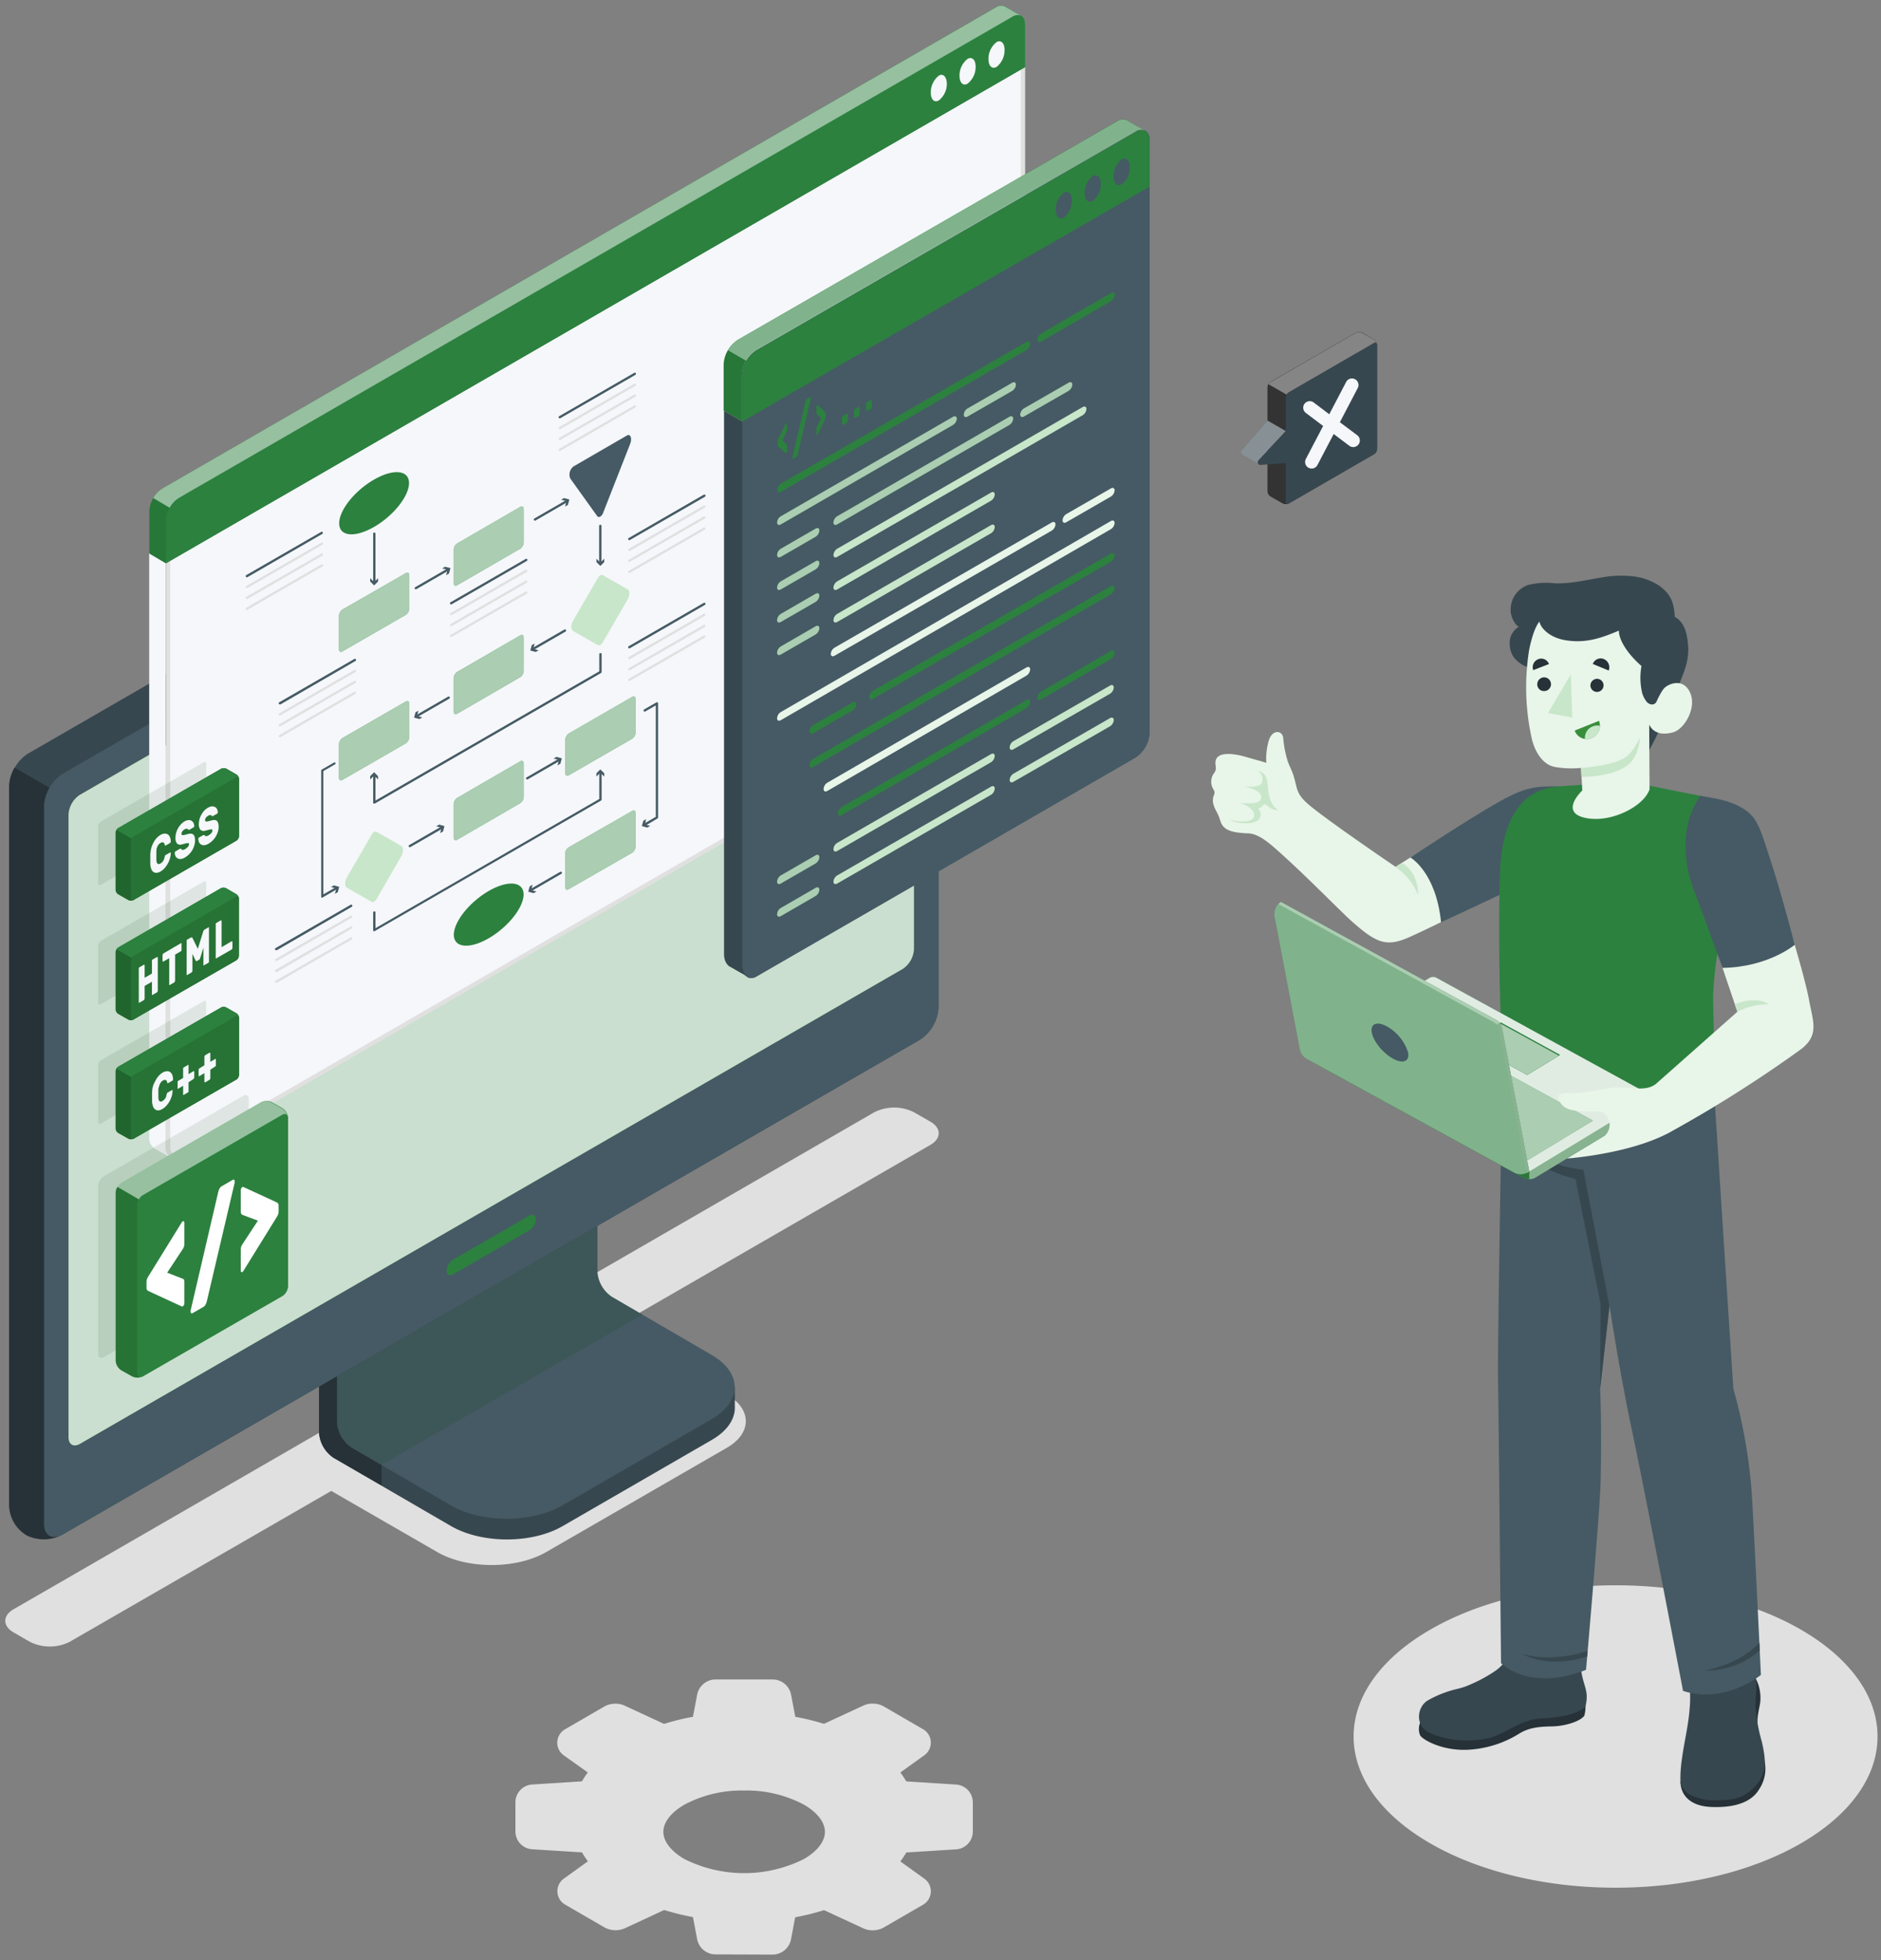 <svg width="285" height="297" fill="none" xmlns="http://www.w3.org/2000/svg"><rect width="100%" height="100%" fill="#808080" stroke="none"/><path d="M244.785 286.016c21.92 0 39.69-10.257 39.69-22.91s-17.77-22.91-39.69-22.91c-21.921 0-39.691 10.257-39.691 22.91s17.77 22.91 39.691 22.91ZM108.391 296.121a2.85 2.85 0 0 1-2.758-2.277l-.641-3.376a36.432 36.432 0 0 1-4.284-1.055h-.111l-5.943 2.757a3.508 3.508 0 0 1-3.067-.14l-5.899-3.42a2.34 2.34 0 0 1-1.232-1.949 2.342 2.342 0 0 1 1.033-2.061l3.584-2.58a13.017 13.017 0 0 1-.892-1.356l-7.55-.472a2.705 2.705 0 0 1-2.537-2.691v-4.422a2.706 2.706 0 0 1 2.529-2.698l7.55-.479c.27-.468.567-.919.892-1.349l-3.598-2.558a2.35 2.35 0 0 1-1.033-2.061 2.347 2.347 0 0 1 1.232-1.949l5.899-3.42a3.374 3.374 0 0 1 1.681-.428c.478-.007.95.091 1.386.288l5.951 2.757h.073a36.7 36.7 0 0 1 4.336-1.062l.641-3.376a2.844 2.844 0 0 1 2.758-2.278h8.708a2.84 2.84 0 0 1 1.781.652c.502.414.847.988.976 1.626l.642 3.376c1.445.265 2.873.615 4.277 1.047h.11l5.95-2.757a3.263 3.263 0 0 1 1.379-.288 3.382 3.382 0 0 1 1.689.428l5.898 3.42a2.35 2.35 0 0 1 .207 4.01l-3.591 2.58c.326.432.626.882.9 1.349l7.55.479a2.705 2.705 0 0 1 2.529 2.698v4.423a2.712 2.712 0 0 1-2.529 2.698l-7.55.471c-.272.471-.572.924-.9 1.357l3.591 2.58a2.348 2.348 0 0 1 .663 3.197 2.35 2.35 0 0 1-.87.813l-5.898 3.42a3.46 3.46 0 0 1-1.689.427 3.363 3.363 0 0 1-1.379-.287l-5.95-2.757h-.074a36.551 36.551 0 0 1-4.328 1.069l-.641 3.369a2.847 2.847 0 0 1-2.758 2.285l-8.693-.03Zm4.358-24.826a18.387 18.387 0 0 0-9.048 2.138c-2.027 1.172-3.192 2.668-3.192 4.12s1.165 2.949 3.192 4.121a20.24 20.24 0 0 0 18.102 0c2.028-1.172 3.185-2.669 3.185-4.121 0-1.452-1.157-2.948-3.185-4.12a18.437 18.437 0 0 0-9.054-2.138ZM140.979 169.959l-2.471-1.423a6.701 6.701 0 0 0-6.06 0L2.05 243.833c-1.667.959-1.667 2.536 0 3.494l2.462 1.423a6.72 6.72 0 0 0 6.069 0l39.61-22.851 16.051 9.258c4.542 2.625 11.982 2.625 16.524 0l27.326-15.774c3.878-2.211 3.878-5.897 0-8.108l-17.247-10.033 48.141-27.782c1.659-.966 1.659-2.536-.007-3.501Z" fill="#E0E0E0"/><path opacity=".1" d="M146.03 42.274 28.056 110.362v66.732c-.01.386.099.767.31 1.091a.826.826 0 0 0 .67.398.965.965 0 0 0 .48-.14l119.323-68.929V43.91c0-1.813-1.261-2.535-2.809-1.636Z" fill="#103E13"/><path d="m85.236 231.236 22.607-13.062c2.33-1.349 3.495-3.111 3.495-4.872v-3.148l-21.28-12.067a4.987 4.987 0 0 1-2.249-3.899v-27.863l-39.47 22.814v27.863a4.96 4.96 0 0 0 2.213 3.892l17.77 10.32c4.697 2.712 12.254 2.712 16.914.022Z" fill="#37474F"/><path d="M57.814 221.933v3.133l-7.233-4.172a5 5 0 0 1-2.249-3.9v-27.855l7.52-4.342c.163 1.909.325 3.885.488 5.808l-5.28 3.052v21.767a4.945 4.945 0 0 0 2.212 3.9l4.542 2.609Z" fill="#263238"/><path d="M51.06 215.432a4.99 4.99 0 0 0 2.213 3.899l15.041 8.765c4.668 2.69 12.225 2.69 16.885 0l22.614-13.062c4.668-2.691 4.668-7.054 0-9.745l-15.056-8.772a4.952 4.952 0 0 1-2.249-3.899v-21.76l-39.447 22.799v21.775Z" fill="#455A64"/><path opacity=".15" d="m97.38 199.163-4.579-2.646a4.951 4.951 0 0 1-2.249-3.899v-21.76L51.06 193.657v21.775a4.99 4.99 0 0 0 2.213 3.899l4.505 2.595 39.602-22.763Z" fill="#103E13"/><path d="M4.018 232.614a6.042 6.042 0 0 0 5.456-.103c19.414-11.204 110.505-63.784 129.919-74.981a6.236 6.236 0 0 0 2.809-4.872V43.895a5.275 5.275 0 0 0-5.393-5.49 5.286 5.286 0 0 0-2.718.824L4.195 114.21a6.231 6.231 0 0 0-2.78 4.872v108.763a6.04 6.04 0 0 0 2.603 4.769Z" fill="#37474F"/><path d="m9.475 232.511 129.919-74.988a6.22 6.22 0 0 0 2.809-4.872V43.895c0-1.798-1.261-2.52-2.809-1.621l-129.92 74.98a6.218 6.218 0 0 0-2.808 4.872v108.763c-.008 1.791 1.253 2.514 2.809 1.622Z" fill="#455A64"/><path d="M10.382 217.768v-94.352a3.826 3.826 0 0 1 1.725-2.992L136.754 48.48c.951-.552 1.725-.103 1.725.995v94.352a3.823 3.823 0 0 1-1.732 3.001l-124.64 71.943c-.951.545-1.725.103-1.725-1.003Z" fill="#2C813F"/><path opacity=".75" d="M10.382 217.768v-94.352a3.826 3.826 0 0 1 1.725-2.992L136.754 48.48c.951-.552 1.725-.103 1.725.995v94.352a3.823 3.823 0 0 1-1.732 3.001l-124.64 71.943c-.951.545-1.725.103-1.725-1.003Z" fill="#fff"/><path d="m2.212 116.311 5.279 3.044a5.932 5.932 0 0 0-.833 2.779V230.89c0 1.636 1.113 2.55 2.816 1.621a5.978 5.978 0 0 1-5.456.104 5.43 5.43 0 0 1-2.64-4.423V119.097a5.814 5.814 0 0 1 .834-2.786Z" fill="#263238"/><path d="m68.69 190.834 11.48-6.634c.576-.325 1.033-.096 1.033.523a2.21 2.21 0 0 1-1.032 1.71l-11.48 6.634c-.568.332-1.033.096-1.033-.516a2.213 2.213 0 0 1 1.032-1.717Z" fill="#2C813F"/><path d="M26.433 175.28a.948.948 0 0 0 .48-.147l126.291-72.975a3.987 3.987 0 0 0 1.791-3.089V3.67c0-.67-.28-1.068-.737-1.068a1.471 1.471 0 0 0-.737.22L27.222 75.77a4.011 4.011 0 0 0-1.792 3.096v94.897c-.006.386.101.766.31 1.091a.85.85 0 0 0 .693.427Z" fill="#F5F7FA"/><path d="M23.447 174.042c.214.11 1.733.973 2.397 1.356a1.977 1.977 0 0 1-.738-1.644V85.226l-2.5-1.475v88.581a1.908 1.908 0 0 0 .841 1.71Z" fill="#F5F7FA"/><path d="M154.243 2.933c.369 0 .421.457.421.738v95.39a3.699 3.699 0 0 1-1.622 2.809L26.751 174.846a.657.657 0 0 1-.318.095c-.346 0-.648-.538-.648-1.157V78.843a3.634 3.634 0 0 1 1.622-2.809L153.698 3.11c.163-.106.351-.167.545-.177Zm0-.656c-.308.009-.609.1-.87.266L27.075 75.459a4.32 4.32 0 0 0-1.947 3.383v94.92c0 .98.546 1.821 1.305 1.821.23-.005.454-.071.65-.192l126.283-72.975a4.301 4.301 0 0 0 1.961-3.376V3.67c0-.884-.442-1.393-1.084-1.393Z" fill="#E0E0E0"/><path d="M155.321 3.627v6.538L25.13 85.352l-2.5-1.475V77.45c.028-.691.23-1.363.59-1.954a3.958 3.958 0 0 1 1.364-1.422L150.875 1.127a1.384 1.384 0 0 1 1.423-.118 82.898 82.898 0 0 0 2.418 1.37.53.53 0 0 1 .148.104.748.748 0 0 1 .155.155c.05.06.092.127.125.199a.746.746 0 0 1 .096.236c.028.086.048.175.059.265.016.095.023.191.022.288Z" fill="#2C813F"/><path opacity=".15" d="M155.321 3.627v6.538L25.13 85.352l-2.5-1.475V77.45c.028-.691.23-1.363.59-1.954a3.958 3.958 0 0 1 1.364-1.422L150.875 1.127a1.384 1.384 0 0 1 1.423-.118 82.898 82.898 0 0 0 2.418 1.37.53.53 0 0 1 .148.104.748.748 0 0 1 .155.155c.05.06.092.127.125.199a.746.746 0 0 1 .096.236c.028.086.048.175.059.265.016.095.023.191.022.288Z" fill="#103E13"/><path d="M155.32 3.627v6.538L25.129 85.352v-6.457c.005-.417.085-.829.236-1.217.022-.068.049-.135.081-.199.076-.182.165-.36.265-.53a3.907 3.907 0 0 1 1.372-1.438L153.366 2.543a1.3 1.3 0 0 1 1.475-.059.748.748 0 0 1 .155.155c.05.06.092.128.125.2a.723.723 0 0 1 .096.235c.028.086.048.175.059.265.023.095.038.19.044.288Z" fill="#2C813F"/><path d="M142.247 11.462a3.224 3.224 0 0 0-1.216 2.58c0 1.04.545 1.563 1.216 1.172a3.215 3.215 0 0 0 1.217-2.58c-.037-.995-.582-1.562-1.217-1.172ZM146.598 8.926a3.197 3.197 0 0 0-1.217 2.58c0 1.032.546 1.563 1.217 1.172a3.21 3.21 0 0 0 1.224-2.58c0-1.039-.546-1.562-1.224-1.172ZM150.993 6.383a3.213 3.213 0 0 0-1.224 2.58c0 1.04.545 1.563 1.224 1.18a3.238 3.238 0 0 0 1.216-2.58c0-1.04-.546-1.563-1.216-1.18Z" fill="#F5F7FA"/><path d="M153.374 2.543 27.083 75.459a4.025 4.025 0 0 0-1.379 1.475l-2.477-1.475c.32-.586.788-1.079 1.356-1.43L150.874 1.128a1.388 1.388 0 0 1 1.423-.118 95.378 95.378 0 0 0 2.382 1.356 1.423 1.423 0 0 0-1.305.177Z" fill="#2C813F"/><path opacity=".5" d="M153.374 2.543 27.083 75.459a4.025 4.025 0 0 0-1.379 1.475l-2.477-1.475c.32-.586.788-1.079 1.356-1.43L150.874 1.128a1.388 1.388 0 0 1 1.423-.118 95.378 95.378 0 0 0 2.382 1.356 1.423 1.423 0 0 0-1.305.177Z" fill="#fff"/><path d="M56.716 88.477a.177.177 0 0 1-.177-.177v-7.438a.177.177 0 0 1 .244-.163.17.17 0 0 1 .103.163V88.3a.17.17 0 0 1-.17.177Z" fill="#455A64"/><path d="m56.089 87.6.597.597.59-.597v.508l-.59.59-.597-.59V87.6ZM63.005 89.288a.161.161 0 0 1-.155-.089.17.17 0 0 1 .067-.236l4.895-2.83a.176.176 0 0 1 .244.066.176.176 0 0 1-.066.236l-4.904 2.83a.149.149 0 0 1-.08.023Z" fill="#455A64"/><path d="m67.591 87.15.222-.81-.812-.222.435-.25.812.213-.214.811-.443.258ZM62.099 128.363a.16.16 0 0 1-.155-.089.171.171 0 0 1 .014-.192.157.157 0 0 1 .052-.043l4.896-2.831a.186.186 0 0 1 .244.066.192.192 0 0 1-.067.244l-4.903 2.823a.145.145 0 0 1-.081.022Z" fill="#455A64"/><path d="m66.685 126.225.22-.811-.81-.214.435-.258.81.222-.213.81-.442.251ZM79.876 118.102a.164.164 0 0 1-.148-.088.167.167 0 0 1-.02-.134.16.16 0 0 1 .087-.102l4.896-2.831a.165.165 0 0 1 .133-.021.175.175 0 0 1 .06.033.16.16 0 0 1 .043.054.175.175 0 0 1 .02.131.17.17 0 0 1-.08.105l-4.903 2.831a.171.171 0 0 1-.088.022Z" fill="#455A64"/><path d="m84.47 115.965.221-.811-.811-.221.435-.251.811.214-.221.811-.435.258ZM81.048 78.887a.162.162 0 0 1-.148-.088.17.17 0 0 1 .06-.236l4.903-2.83a.17.17 0 0 1 .236.065.169.169 0 0 1-.06.236l-4.903 2.83a.198.198 0 0 1-.088.023Z" fill="#455A64"/><path d="m85.613 76.75.221-.811-.811-.222.435-.25.811.214-.221.818-.435.25ZM80.701 98.539a.176.176 0 0 1-.154-.081.176.176 0 0 1 .066-.244l4.896-2.83a.179.179 0 0 1 .26.201.178.178 0 0 1-.083.108l-4.904 2.824a.147.147 0 0 1-.08.022Z" fill="#455A64"/><path d="m81.004 97.507-.214.81.811.214-.435.251-.811-.214.214-.81.435-.251ZM80.384 135.085a.155.155 0 0 1-.086-.023.158.158 0 0 1-.061-.065.165.165 0 0 1-.031-.149.16.16 0 0 1 .038-.067.16.16 0 0 1 .067-.042l4.571-2.646a.177.177 0 0 1 .256.196.17.17 0 0 1-.079.106l-4.579 2.646a.192.192 0 0 1-.096.044Z" fill="#455A64"/><path d="m80.694 134.046-.22.811.81.221-.435.251-.81-.222.22-.81.435-.251ZM63.087 108.704a.164.164 0 0 1-.148-.088.173.173 0 0 1 .009-.192.164.164 0 0 1 .05-.044l4.903-2.831a.181.181 0 0 1 .132-.014.174.174 0 0 1 .127.147.174.174 0 0 1-.036.131.18.18 0 0 1-.053.046l-4.896 2.823-.088.022Z" fill="#455A64"/><path d="m63.396 107.672-.221.811.81.213-.434.251-.811-.214.22-.811.436-.25ZM90.958 85.53a.177.177 0 0 1-.177-.178v-5.668a.177.177 0 0 1 .354 0v5.668a.177.177 0 0 1-.177.177Z" fill="#455A64"/><path d="m90.368 84.66.59.589.597-.59v.501l-.598.59-.59-.59v-.5ZM56.716 121.751a.148.148 0 0 1-.088 0 .164.164 0 0 1-.089-.147v-4.173a.177.177 0 0 1 .244-.163c.02.009.04.022.056.039a.166.166 0 0 1 .047.124v3.863l33.917-19.578v-2.595a.177.177 0 0 1 .354 0v2.698a.177.177 0 0 1-.088.148l-34.28 19.784a.154.154 0 0 1-.073 0Z" fill="#455A64"/><path d="m57.276 118.102-.59-.589-.597.589v-.501l.597-.597.59.597v.501ZM56.716 141.1a.148.148 0 0 1-.088 0 .16.16 0 0 1-.088-.154v-2.691a.176.176 0 0 1 .299-.125.17.17 0 0 1 .047.125v2.381l33.917-19.578v-4.084a.177.177 0 1 1 .354 0v4.172c0 .03-.01.06-.025.086a.183.183 0 0 1-.063.062l-34.301 19.784a.141.141 0 0 1-.052.022Z" fill="#455A64"/><path d="m91.555 117.668-.598-.59-.59.59v-.502l.59-.589.598.589v.502ZM48.842 136.014a.19.19 0 0 1-.089 0 .175.175 0 0 1-.088-.154v-19.107a.177.177 0 0 1 .088-.147l1.858-1.076a.175.175 0 0 1 .207.044.178.178 0 0 1-.014.198.175.175 0 0 1-.053.045l-1.762 1.017v18.679l1.947-1.12a.167.167 0 0 1 .068-.037.173.173 0 0 1 .202.084.177.177 0 0 1-.1.255l-2.213 1.275a.18.18 0 0 1-.051.044Z" fill="#455A64"/><path d="m50.744 135.432.214-.811-.811-.221.442-.251.804.222-.214.803-.435.258ZM97.601 125.156a.156.156 0 0 1-.086-.023.158.158 0 0 1-.061-.065.176.176 0 0 1 .066-.243l1.843-1.062v-16.88l-1.592.914a.16.16 0 0 1-.063.023.153.153 0 0 1-.068-.003.156.156 0 0 1-.06-.029.179.179 0 0 1-.066-.184.173.173 0 0 1 .029-.062.173.173 0 0 1 .05-.047l1.859-1.069a.183.183 0 0 1 .177 0 .174.174 0 0 1 .06.067.174.174 0 0 1 .02.088v17.278a.167.167 0 0 1-.08.147l-1.94 1.15a.166.166 0 0 1-.088 0Z" fill="#455A64"/><path d="m97.911 124.11-.214.811.811.213-.442.258-.811-.221.221-.811.435-.25Z" fill="#455A64"/><path d="M61.973 73.196c0 1.983-2.367 4.954-5.286 6.634-2.92 1.681-5.294 1.475-5.294-.538 0-2.012 2.366-4.953 5.294-6.634 2.927-1.68 5.286-1.445 5.286.538ZM75.935 140.835c2.726-2.281 4.09-5.14 3.048-6.385-1.043-1.246-4.099-.406-6.825 1.875s-4.09 5.14-3.047 6.385c1.042 1.246 4.098.407 6.824-1.875ZM61.502 93.158l-9.637 5.558c-.288.162-.516 0-.516-.398v-4.961a1.246 1.246 0 0 1 .516-.995l9.637-5.536c.287-.162.516 0 .516.398v4.953a1.253 1.253 0 0 1-.516.98Z" fill="#2C813F"/><path opacity=".6" d="m61.502 93.158-9.637 5.558c-.288.162-.516 0-.516-.398v-4.961a1.246 1.246 0 0 1 .516-.995l9.637-5.536c.287-.162.516 0 .516.398v4.953a1.253 1.253 0 0 1-.516.98Z" fill="#fff"/><path d="m78.836 83.14-9.585 5.55c-.288.17-.523 0-.523-.39v-4.96a1.247 1.247 0 0 1 .523-.996l9.585-5.558c.288-.17.524 0 .524.39v4.962a1.246 1.246 0 0 1-.524 1.002Z" fill="#2C813F"/><path opacity=".6" d="m78.836 83.14-9.585 5.55c-.288.17-.523 0-.523-.39v-4.96a1.247 1.247 0 0 1 .523-.996l9.585-5.558c.288-.17.524 0 .524.39v4.962a1.246 1.246 0 0 1-.524 1.002Z" fill="#fff"/><path d="m78.836 102.6-9.585 5.558c-.288.17-.524 0-.524-.391v-4.96a1.253 1.253 0 0 1 .524-.996l9.585-5.558c.288-.169.523 0 .523.391v4.961a1.249 1.249 0 0 1-.523.995Z" fill="#2C813F"/><path opacity=".6" d="m78.836 102.6-9.585 5.558c-.288.17-.524 0-.524-.391v-4.96a1.253 1.253 0 0 1 .524-.996l9.585-5.558c.288-.169.523 0 .523.391v4.961a1.249 1.249 0 0 1-.523.995Z" fill="#fff"/><path d="m78.836 121.692-9.585 5.558c-.288.162-.523 0-.523-.398v-4.961a1.248 1.248 0 0 1 .523-.995l9.585-5.558c.288-.162.524 0 .524.398v4.954a1.26 1.26 0 0 1-.524 1.002Z" fill="#2C813F"/><path opacity=".6" d="m78.836 121.692-9.585 5.558c-.288.162-.523 0-.523-.398v-4.961a1.248 1.248 0 0 1 .523-.995l9.585-5.558c.288-.162.524 0 .524.398v4.954a1.26 1.26 0 0 1-.524 1.002Z" fill="#fff"/><path d="m95.795 111.925-9.63 5.558c-.287.169-.523 0-.523-.391v-4.961a1.253 1.253 0 0 1 .524-.995l9.63-5.558c.287-.169.523 0 .523.391v4.961a1.247 1.247 0 0 1-.524.995Z" fill="#2C813F"/><path opacity=".6" d="m95.795 111.925-9.63 5.558c-.287.169-.523 0-.523-.391v-4.961a1.253 1.253 0 0 1 .524-.995l9.63-5.558c.287-.169.523 0 .523.391v4.961a1.247 1.247 0 0 1-.524.995Z" fill="#fff"/><path d="m95.795 129.203-9.652 5.536c-.287.17-.523 0-.523-.391v-4.961a1.24 1.24 0 0 1 .523-.995l9.652-5.535c.287-.17.523 0 .523.39v4.961a1.256 1.256 0 0 1-.523.995Z" fill="#2C813F"/><path opacity=".6" d="m95.795 129.203-9.652 5.536c-.287.17-.523 0-.523-.391v-4.961a1.24 1.24 0 0 1 .523-.995l9.652-5.535c.287-.17.523 0 .523.39v4.961a1.256 1.256 0 0 1-.523.995Z" fill="#fff"/><path d="m61.502 112.625-9.637 5.558c-.288.17-.516 0-.516-.398v-4.953a1.259 1.259 0 0 1 .516-1.003l9.637-5.558c.287-.162.516 0 .516.398v4.961a1.246 1.246 0 0 1-.516.995Z" fill="#2C813F"/><path opacity=".6" d="m61.502 112.625-9.637 5.558c-.288.17-.516 0-.516-.398v-4.953a1.259 1.259 0 0 1 .516-1.003l9.637-5.558c.287-.162.516 0 .516.398v4.961a1.246 1.246 0 0 1-.516.995Z" fill="#fff"/><path d="m90.471 78.18-4.07-5.684a1.563 1.563 0 0 1 .487-1.82l8.11-4.696c.517-.302.804.443.487 1.254l-4.07 10.386c-.214.633-.693.906-.944.56Z" fill="#455A64"/><path d="m95.102 90.814-3.775 6.509c-.221.376-.516.553-.738.427l-3.775-2.152c-.331-.192-.331-.951 0-1.526l3.775-6.502c.222-.375.517-.552.738-.427l3.775 2.152c.332.185.332.951 0 1.519ZM60.823 129.683l-3.768 6.531c-.22.376-.523.553-.737.427l-3.775-2.152c-.332-.184-.332-.951 0-1.526l3.775-6.501c.214-.376.516-.553.737-.428l3.768 2.152c.317.163.317.929 0 1.497Z" fill="#C8E6C9"/><path d="M42.404 106.728a.19.19 0 0 1-.155-.081.185.185 0 0 1 .067-.243l11.37-6.56a.177.177 0 0 1 .243.058.184.184 0 0 1-.067.244l-11.37 6.582a.19.19 0 0 1-.088 0Z" fill="#455A64"/><path d="M42.404 108.409a.186.186 0 0 1-.155-.089.176.176 0 0 1 .067-.236l11.37-6.567a.18.18 0 0 1 .134-.015.182.182 0 0 1 .109.081.178.178 0 0 1-.066.236l-11.37 6.568a.208.208 0 0 1-.089.022ZM42.404 110.06a.208.208 0 0 1-.088-.026.204.204 0 0 1-.067-.063.184.184 0 0 1 .067-.243l11.37-6.56a.173.173 0 0 1 .197.013.166.166 0 0 1 .046.053.176.176 0 0 1-.067.236l-11.37 6.568-.088.022ZM42.404 111.704a.203.203 0 0 1-.087-.022.198.198 0 0 1-.068-.059.185.185 0 0 1 .067-.244l11.37-6.56a.179.179 0 0 1 .243.059.184.184 0 0 1-.067.243l-11.37 6.561a.209.209 0 0 1-.088.022Z" fill="#E0E0E0"/><path d="M37.404 87.467a.161.161 0 0 1-.147-.088.178.178 0 0 1 .059-.243l11.377-6.56a.177.177 0 0 1 .17.301l-11.37 6.568a.2.2 0 0 1-.089.022Z" fill="#455A64"/><path d="M37.404 89.111a.17.17 0 0 1-.17-.146.178.178 0 0 1 .082-.178l11.377-6.56a.168.168 0 0 1 .191.008.17.17 0 0 1 .067.117.176.176 0 0 1-.089.177l-11.37 6.56a.2.2 0 0 1-.088.022ZM37.405 90.762a.163.163 0 0 1-.148-.088.169.169 0 0 1 .06-.236l11.376-6.56a.177.177 0 0 1 .259.13.169.169 0 0 1-.089.172l-11.37 6.567a.2.2 0 0 1-.088.015ZM37.405 92.413a.177.177 0 0 1-.089-.331l11.377-6.56a.17.17 0 0 1 .236.066.169.169 0 0 1-.066.235l-11.37 6.568-.088.022Z" fill="#E0E0E0"/><path d="M68.359 91.58a.176.176 0 0 1-.166-.246.177.177 0 0 1 .078-.085l11.377-6.56a.17.17 0 0 1 .236.065.168.168 0 0 1-.014.193.169.169 0 0 1-.053.043l-11.37 6.56a.14.14 0 0 1-.088.03Z" fill="#455A64"/><path d="M68.358 93.224a.163.163 0 0 1-.147-.088.168.168 0 0 1 .009-.191.166.166 0 0 1 .05-.045l11.377-6.568a.177.177 0 0 1 .17.31l-11.37 6.56-.089.022ZM68.358 94.875a.161.161 0 0 1-.147-.088.169.169 0 0 1 .059-.236l11.377-6.568a.177.177 0 0 1 .258.13.17.17 0 0 1-.088.172l-11.37 6.568a.2.2 0 0 1-.089.022ZM68.359 96.526a.176.176 0 0 1-.166-.246.177.177 0 0 1 .077-.085l11.377-6.56a.17.17 0 0 1 .259.124.176.176 0 0 1-.09.177l-11.369 6.56a.14.14 0 0 1-.088.03Z" fill="#E0E0E0"/><path d="M84.808 63.385a.163.163 0 0 1-.147-.088.162.162 0 0 1 .066-.236l11.37-6.568a.176.176 0 0 1 .236.066.169.169 0 0 1-.059.236l-11.377 6.568a.178.178 0 0 1-.089.022Z" fill="#455A64"/><path d="M84.808 65.036a.178.178 0 0 1-.147-.088.177.177 0 0 1 .074-.236l11.37-6.56a.164.164 0 0 1 .193.01.163.163 0 0 1 .042.056.168.168 0 0 1-.008.19.168.168 0 0 1-.05.045l-11.378 6.56a.126.126 0 0 1-.096.023ZM84.808 66.68a.162.162 0 0 1-.147-.089.17.17 0 0 1 .066-.236l11.37-6.56a.17.17 0 0 1 .236.059.178.178 0 0 1-.06.243l-11.376 6.56a.176.176 0 0 1-.089.023ZM84.808 68.332a.163.163 0 0 1-.147-.089.162.162 0 0 1 .066-.236l11.37-6.568a.177.177 0 0 1 .236.067.169.169 0 0 1-.059.236l-11.377 6.567a.178.178 0 0 1-.089.023Z" fill="#E0E0E0"/><path d="M95.345 81.843a.163.163 0 0 1-.147-.089.162.162 0 0 1 .066-.236l11.37-6.567a.178.178 0 0 1 .243.066c.024.041.03.09.017.135a.176.176 0 0 1-.083.108l-11.377 6.56a.178.178 0 0 1-.089.023Z" fill="#455A64"/><path d="M95.345 83.494a.161.161 0 0 1-.147-.088.178.178 0 0 1 .066-.244l11.37-6.56a.159.159 0 0 1 .133-.02.166.166 0 0 1 .103.086c.012.02.02.041.023.063a.153.153 0 0 1-.003.068.168.168 0 0 1-.079.106l-11.377 6.567a.177.177 0 0 1-.089.022ZM95.345 85.138a.17.17 0 0 1-.147-.08.178.178 0 0 1 .066-.244l11.37-6.56a.169.169 0 0 1 .191.008.18.18 0 0 1 .066.184.18.18 0 0 1-.08.11l-11.377 6.56a.178.178 0 0 1-.089.022ZM95.345 86.826a.161.161 0 0 1-.147-.089.162.162 0 0 1 .066-.236l11.37-6.568a.176.176 0 0 1 .236.067c.012.02.02.04.023.063a.153.153 0 0 1-.003.067.156.156 0 0 1-.029.061.182.182 0 0 1-.05.045l-11.377 6.567a.177.177 0 0 1-.089.023Z" fill="#E0E0E0"/><path d="M95.345 98.237a.162.162 0 0 1-.147-.089.162.162 0 0 1 .066-.236l11.37-6.567a.176.176 0 0 1 .236.066c.012.02.02.04.023.063a.153.153 0 0 1-.003.067.156.156 0 0 1-.029.061.18.18 0 0 1-.05.045l-11.377 6.568a.177.177 0 0 1-.089.022Z" fill="#455A64"/><path d="M95.345 99.888a.177.177 0 0 1-.165-.224.177.177 0 0 1 .084-.108l11.37-6.56a.162.162 0 0 1 .236.066c.012.02.02.041.023.063a.153.153 0 0 1-.003.068.168.168 0 0 1-.079.105l-11.377 6.568a.178.178 0 0 1-.089.022ZM95.345 101.569a.174.174 0 0 1-.087-.023.167.167 0 0 1-.06-.066.171.171 0 0 1 .014-.192.157.157 0 0 1 .052-.043l11.369-6.56a.175.175 0 0 1 .131-.021.17.17 0 0 1 .105.08c.013.019.021.04.024.064a.16.16 0 0 1-.003.069.165.165 0 0 1-.029.063.168.168 0 0 1-.051.046l-11.377 6.561a.181.181 0 0 1-.088.022ZM95.345 103.183a.165.165 0 0 1-.147-.089.159.159 0 0 1-.021-.133.16.16 0 0 1 .087-.103l11.37-6.568a.176.176 0 0 1 .236.067c.012.019.02.04.023.063a.153.153 0 0 1-.003.067.156.156 0 0 1-.029.06.18.18 0 0 1-.05.046l-11.377 6.567a.183.183 0 0 1-.089.023Z" fill="#E0E0E0"/><path d="M41.843 143.975a.184.184 0 0 1-.155-.081.176.176 0 0 1 .067-.243l11.37-6.561a.168.168 0 0 1 .065-.023.178.178 0 0 1 .069.002.18.18 0 0 1 .11.08.186.186 0 0 1-.067.244l-11.333 6.56a.195.195 0 0 1-.126.022Z" fill="#455A64"/><path d="M41.843 145.626a.177.177 0 0 1-.172-.221.17.17 0 0 1 .084-.103l11.37-6.568a.186.186 0 0 1 .243.066.177.177 0 0 1-.066.236l-11.333 6.568-.126.022ZM41.843 147.27a.195.195 0 0 1-.154-.088.182.182 0 0 1-.018-.136.178.178 0 0 1 .084-.108l11.37-6.56a.172.172 0 0 1 .066-.022.164.164 0 0 1 .07.004.181.181 0 0 1 .107.084.175.175 0 0 1-.066.236l-11.333 6.59a.192.192 0 0 1-.126 0ZM41.843 148.921a.18.18 0 0 1-.102-.038.177.177 0 0 1 .014-.286l11.37-6.56a.17.17 0 0 1 .064-.024.16.16 0 0 1 .07.003.165.165 0 0 1 .062.029.167.167 0 0 1 .047.051.184.184 0 0 1-.066.243l-11.333 6.56-.126.022Z" fill="#E0E0E0"/><path d="M174.174 21.222v89.848a4.768 4.768 0 0 1-.632 2.128 4.737 4.737 0 0 1-1.529 1.609l-57.438 33.171a1.383 1.383 0 0 1-.738.206c-.09.011-.182.011-.273 0a.764.764 0 0 1-.184-.066l-.118-.059-.125-.088a.778.778 0 0 1-.118-.104 1.733 1.733 0 0 1-.398-.567 2.716 2.716 0 0 1-.229-1.091V56.803a4.798 4.798 0 0 1 2.16-3.737l57.439-33.104a1.57 1.57 0 0 1 1.475-.185c.064.032.126.069.184.11a1.522 1.522 0 0 1 .524 1.335Z" fill="#455A64"/><path d="M172.972 20.411a.39.39 0 0 1 .199.044h.037s.228.192.228.737v89.878a4.005 4.005 0 0 1-1.791 3.096l-57.432 33.17a.722.722 0 0 1-.346.111h-.162l-.059-.044h-.045l-.036-.037a1.16 1.16 0 0 1-.222-.324 2 2 0 0 1-.162-.789v-89.45a4.1 4.1 0 0 1 1.792-3.096l57.438-33.104c.177-.115.38-.18.59-.192h-.029Zm.029-.737a1.94 1.94 0 0 0-.958.287l-57.439 33.105a4.794 4.794 0 0 0-2.16 3.737v89.339c0 .376.078.747.228 1.091.094.214.229.407.399.568a.727.727 0 0 0 .118.103l.125.088.118.059c.058.03.12.053.184.067.091.011.182.011.273 0 .242-.01.478-.081.686-.207l57.438-33.17a4.75 4.75 0 0 0 2.161-3.737V21.222a1.537 1.537 0 0 0-.524-1.305 1.082 1.082 0 0 0-.678-.214l.029-.03Z" fill="#455A64"/><path opacity=".8" d="M174.174 21.222v89.848a4.755 4.755 0 0 1-2.16 3.737l-57.439 33.171a1.38 1.38 0 0 1-.737.206 1.133 1.133 0 0 1-.273 0 .749.749 0 0 1-.184-.066l-.118-.059-.126-.088a.83.83 0 0 1-.118-.104 1.748 1.748 0 0 1-.398-.567 2.715 2.715 0 0 1-.228-1.091V56.803a4.785 4.785 0 0 1 2.16-3.737l57.438-33.104a1.573 1.573 0 0 1 1.475-.185c.065.032.126.069.184.11a1.525 1.525 0 0 1 .524 1.334Z" fill="#455A64"/><path d="M173.466 19.747a1.572 1.572 0 0 0-1.475.185l-57.438 33.104a4.786 4.786 0 0 0-2.161 3.737v7.054l-2.75-1.614V55.21a4.743 4.743 0 0 1 2.153-3.73l57.446-33.104a1.473 1.473 0 0 1 1.563-.125c.413.258 2.205 1.29 2.662 1.496Z" fill="#2C813F"/><path d="M174.174 21.222c0-1.364-.973-1.91-2.161-1.224l-57.438 33.104a4.774 4.774 0 0 0-2.153 3.73v7.054l61.752-35.61v-7.054Z" fill="#2C813F"/><path opacity=".4" d="m172.013 19.961-57.438 33.104c-.632.401-1.155.954-1.519 1.607l-2.736-1.592c.35-.64.857-1.181 1.475-1.57l57.439-33.104a1.524 1.524 0 0 1 1.57-.133c.383.243 2.175 1.26 2.632 1.474a1.554 1.554 0 0 0-1.423.214Z" fill="#fff"/><path opacity=".15" d="M109.657 62.25v-7.01c.03-.765.259-1.51.663-2.16l2.743 1.585a4.376 4.376 0 0 0-.641 2.145v7.047l-2.765-1.607Z" fill="#103E13"/><path d="M161.175 29.227a3.207 3.207 0 0 0-1.217 2.58c0 1.032.546 1.562 1.217 1.172a3.23 3.23 0 0 0 1.216-2.58c0-1.07-.545-1.563-1.216-1.172ZM165.562 26.684a3.23 3.23 0 0 0-1.217 2.58c0 1.039.546 1.562 1.217 1.179a3.21 3.21 0 0 0 1.224-2.58c0-1.04-.546-1.563-1.224-1.18ZM169.949 24.17a3.228 3.228 0 0 0-1.217 2.58c0 1.04.546 1.563 1.217 1.172a3.19 3.19 0 0 0 1.223-2.58c0-1.054-.545-1.584-1.223-1.171Z" fill="#455A64"/><path d="m113.21 147.956-.272-.155a7.49 7.49 0 0 0-.664-.376l-.361-.207-.561-.324-.479-.273-.265-.147a1.09 1.09 0 0 1-.369-.295 1.604 1.604 0 0 1-.295-.442 2.679 2.679 0 0 1-.243-1.135v-82.36l2.75 1.615v82.285c.013.374.091.743.229 1.091.093.214.228.407.398.568.03.043.071.079.118.103l.014.052Z" fill="#37474F"/><path d="M117.819 66.85a.675.675 0 0 1 .081-.295l1.151-2.389a.186.186 0 0 1 .073-.081.065.065 0 0 1 .052 0 .059.059 0 0 1 .022.015c.026.03.04.07.037.11v.804c.009.083.009.167 0 .25 0 .06-.044.133-.081.215l-.612 1.26.612.56a.45.45 0 0 1 .081.125.745.745 0 0 1 0 .222v.751a.433.433 0 0 1-.037.163.288.288 0 0 1-.096.11h-.051l-1.136-1.01a.229.229 0 0 1-.081-.2l-.015-.61ZM122.037 60.872c.018-.081.045-.16.081-.236a.43.43 0 0 1 .17-.177l.435-.25h.088a.118.118 0 0 1 .032.05c.007.02.008.04.005.06a.327.327 0 0 1 0 .088l-1.983 8.426a1.093 1.093 0 0 1-.082.228.404.404 0 0 1-.176.192l-.413.243a.074.074 0 0 1-.089 0 .166.166 0 0 1-.035-.054.171.171 0 0 1-.009-.064.435.435 0 0 1 0-.088l1.976-8.418ZM125.09 63.238a.695.695 0 0 1-.082.302l-1.15 2.381-.051.074a.088.088 0 0 1-.096 0 .17.17 0 0 1 0-.118v-.804a.99.99 0 0 1 0-.243c.022-.076.052-.15.088-.221l.605-1.26-.605-.553a.45.45 0 0 1-.088-.126.745.745 0 0 1 0-.22v-.804a.442.442 0 0 1 0-.162.288.288 0 0 1 .096-.11.041.041 0 0 1 .025-.01c.01 0 .019.004.026.01l1.15 1.053a.243.243 0 0 1 .082.206v.605ZM128.289 62.693a.097.097 0 0 1 .118 0 .206.206 0 0 1 .044.147v.877a.472.472 0 0 1-.044.2.38.38 0 0 1-.118.14l-.538.309a.081.081 0 0 1-.111 0 .164.164 0 0 1-.043-.064.153.153 0 0 1-.008-.076v-.885a.396.396 0 0 1 .051-.199.261.261 0 0 1 .111-.132l.538-.317ZM130.111 61.646a.088.088 0 0 1 .111 0 .206.206 0 0 1 .044.147v.877a.505.505 0 0 1-.044.2.261.261 0 0 1-.111.132l-.546.317a.086.086 0 0 1-.055.02.086.086 0 0 1-.055-.02.206.206 0 0 1-.044-.147v-.877c0-.07.015-.137.044-.2a.312.312 0 0 1 .11-.14l.546-.31ZM131.925 60.599a.088.088 0 0 1 .059-.023c.022 0 .043.008.059.023.016.019.029.041.037.065.007.024.01.05.007.075v.884a.472.472 0 0 1-.044.2.3.3 0 0 1-.118.132l-.538.317a.089.089 0 0 1-.111 0 .182.182 0 0 1-.043-.068c-.009-.025-.012-.053-.009-.08v-.877c0-.07.018-.138.052-.199a.307.307 0 0 1 .111-.14l.538-.31ZM118.306 73.278l37.214-21.466c.309-.176.568-.051.568.288a1.226 1.226 0 0 1-.568.944l-37.192 21.465c-.317.184-.567.058-.567-.288a1.209 1.209 0 0 1 .545-.944Z" fill="#2C813F"/><path d="m126.852 83.14 37.191-21.465c.31-.177.568-.051.568.288a1.229 1.229 0 0 1-.568.95L126.852 84.38c-.317.177-.568.051-.568-.288a1.218 1.218 0 0 1 .568-.95ZM126.852 88.08l23.3-13.446c.317-.184.568-.059.568.288a1.227 1.227 0 0 1-.568.943l-23.3 13.445c-.317.177-.568.052-.568-.287a1.205 1.205 0 0 1 .568-.944ZM126.852 93.01l23.3-13.445c.317-.184.568-.051.568.288a1.222 1.222 0 0 1-.568.944l-23.3 13.444c-.317.185-.568.052-.568-.287a1.205 1.205 0 0 1 .568-.944Z" fill="#C8E6C9"/><path d="m157.731 50.537 10.611-6.147c.317-.177.567-.052.567.287a1.204 1.204 0 0 1-.567.951l-10.611 6.148c-.317.176-.567.051-.567-.288a1.204 1.204 0 0 1 .567-.95ZM127.5 122.289l28.019-16.217c.31-.184.568-.052.568.288a1.243 1.243 0 0 1-.568.943L127.5 123.52c-.317.177-.567.051-.567-.288a1.222 1.222 0 0 1 .567-.943ZM157.731 104.79l10.581-6.17c.317-.184.568-.052.568.287a1.205 1.205 0 0 1-.568.944l-10.581 6.14c-.317.184-.567.052-.567-.287.018-.186.078-.365.177-.523.098-.159.232-.293.39-.391ZM132.256 104.657l36.056-20.787c.317-.177.568-.052.568.288a1.218 1.218 0 0 1-.568.95l-36.056 20.787c-.309.177-.568.052-.568-.294a1.242 1.242 0 0 1 .568-.944ZM123.209 114.984l45.103-26.183c.317-.177.568-.051.568.288a1.223 1.223 0 0 1-.568.95l-45.103 26.176c-.309.184-.567.051-.567-.288a1.229 1.229 0 0 1 .567-.943Z" fill="#2C813F"/><path d="m125.333 118.603 30.186-17.47c.31-.177.568-.051.568.288a1.239 1.239 0 0 1-.568.951l-30.164 17.469c-.317.177-.568.052-.568-.287a1.21 1.21 0 0 1 .546-.951Z" fill="#E8F5E9"/><path d="m123.209 109.868 5.965-3.442c.31-.184.568-.052.568.288a1.217 1.217 0 0 1-.568.943l-5.965 3.442c-.309.185-.567.052-.567-.287a1.193 1.193 0 0 1 .567-.944ZM118.306 78.224l26.087-15.067c.317-.184.575-.052.575.288a1.209 1.209 0 0 1-.575.943l-26.087 15.067c-.317.184-.568.052-.568-.288a1.205 1.205 0 0 1 .568-.943Z" fill="#2C813F"/><path opacity=".6" d="m118.306 78.224 26.087-15.067c.317-.184.575-.052.575.288a1.209 1.209 0 0 1-.575.943l-26.087 15.067c-.317.184-.568.052-.568-.288a1.205 1.205 0 0 1 .568-.943Z" fill="#fff"/><path d="m118.306 83.14 5.272-3.044c.31-.185.568-.06.568.287a1.244 1.244 0 0 1-.568.944l-5.272 3.044c-.317.184-.568.051-.568-.288a1.205 1.205 0 0 1 .568-.943Z" fill="#2C813F"/><path opacity=".6" d="m118.306 83.14 5.272-3.044c.31-.185.568-.06.568.287a1.244 1.244 0 0 1-.568.944l-5.272 3.044c-.317.184-.568.051-.568-.288a1.205 1.205 0 0 1 .568-.943Z" fill="#fff"/><path d="m118.306 88.079 5.272-3.044c.31-.185.568-.052.568.287a1.246 1.246 0 0 1-.568.944l-5.272 3.044c-.317.184-.568.051-.568-.288a1.205 1.205 0 0 1 .568-.943Z" fill="#2C813F"/><path opacity=".6" d="m118.306 88.079 5.272-3.044c.31-.185.568-.052.568.287a1.246 1.246 0 0 1-.568.944l-5.272 3.044c-.317.184-.568.051-.568-.288a1.205 1.205 0 0 1 .568-.943Z" fill="#fff"/><path d="m118.306 93.01 5.272-3.044c.31-.184.568-.051.568.288a1.244 1.244 0 0 1-.568.944l-5.272 3.043c-.317.185-.568.052-.568-.287a1.227 1.227 0 0 1 .568-.944Z" fill="#2C813F"/><path opacity=".6" d="m118.306 93.01 5.272-3.044c.31-.184.568-.051.568.288a1.244 1.244 0 0 1-.568.944l-5.272 3.043c-.317.185-.568.052-.568-.287a1.227 1.227 0 0 1 .568-.944Z" fill="#fff"/><path d="m118.306 97.942 5.272-3.045c.31-.184.568-.051.568.288a1.246 1.246 0 0 1-.568.944l-5.272 3.044c-.317.184-.568.051-.568-.288a1.222 1.222 0 0 1 .568-.944Z" fill="#2C813F"/><path opacity=".6" d="m118.306 97.942 5.272-3.045c.31-.184.568-.051.568.288a1.246 1.246 0 0 1-.568.944l-5.272 3.044c-.317.184-.568.051-.568-.288a1.222 1.222 0 0 1 .568-.944Z" fill="#fff"/><path d="m126.852 127.707 23.3-13.445c.317-.185.568-.052.568.287a1.226 1.226 0 0 1-.568.944l-23.3 13.445c-.317.184-.568.051-.568-.288a1.202 1.202 0 0 1 .568-.943ZM126.852 132.638l23.3-13.445c.317-.184.568-.051.568.288a1.202 1.202 0 0 1-.568.943l-23.3 13.445c-.317.185-.568.052-.568-.287a1.216 1.216 0 0 1 .568-.944ZM153.543 112.301l14.643-8.426c.317-.176.568-.051.568.288a1.223 1.223 0 0 1-.568.951l-14.643 8.418c-.31.184-.568.051-.568-.288a1.217 1.217 0 0 1 .568-.943ZM153.543 117.232l14.643-8.425c.317-.177.568-.052.568.295a1.212 1.212 0 0 1-.568.943l-14.643 8.418c-.31.184-.568.052-.568-.287.016-.191.075-.375.173-.539.099-.163.234-.302.395-.405Z" fill="#C8E6C9"/><path d="m118.306 132.638 5.272-3.044c.31-.184.568-.052.568.288a1.23 1.23 0 0 1-.568.943l-5.272 3.044c-.317.185-.568.059-.568-.287a1.226 1.226 0 0 1 .568-.944Z" fill="#2C813F"/><path opacity=".6" d="m118.306 132.638 5.272-3.044c.31-.184.568-.052.568.288a1.23 1.23 0 0 1-.568.943l-5.272 3.044c-.317.185-.568.059-.568-.287a1.226 1.226 0 0 1 .568-.944Z" fill="#fff"/><path d="m118.306 137.57 5.272-3.045c.31-.177.568-.051.568.288a1.226 1.226 0 0 1-.568.943l-5.272 3.052c-.317.177-.568.052-.568-.287a1.214 1.214 0 0 1 .568-.951Z" fill="#2C813F"/><path opacity=".6" d="m118.306 137.57 5.272-3.045c.31-.177.568-.051.568.288a1.226 1.226 0 0 1-.568.943l-5.272 3.052c-.317.177-.568.052-.568-.287a1.214 1.214 0 0 1 .568-.951Z" fill="#fff"/><path d="m146.605 61.882 6.754-3.885c.31-.184.568-.052.568.287a1.228 1.228 0 0 1-.568.944l-6.754 3.884c-.317.185-.575.06-.575-.287a1.22 1.22 0 0 1 .575-.944Z" fill="#2C813F"/><path opacity=".6" d="m146.605 61.882 6.754-3.885c.31-.184.568-.052.568.287a1.228 1.228 0 0 1-.568.944l-6.754 3.884c-.317.185-.575.06-.575-.287a1.22 1.22 0 0 1 .575-.944Z" fill="#fff"/><path d="m126.446 98.133 32.907-18.966c.31-.184.568-.052.568.287a1.226 1.226 0 0 1-.568.944l-32.907 18.959c-.31.184-.568.051-.568-.288a1.226 1.226 0 0 1 .568-.936ZM118.306 107.886l50.006-28.94c.317-.184.568-.052.568.288a1.207 1.207 0 0 1-.568.944l-50.006 28.939c-.317.184-.568.051-.568-.288a1.202 1.202 0 0 1 .568-.943ZM161.558 77.892l6.754-3.884c.318-.185.568-.052.568.287a1.191 1.191 0 0 1-.568.944l-6.754 3.892c-.317.177-.567.051-.567-.295a1.21 1.21 0 0 1 .567-.944Z" fill="#E8F5E9"/><path d="m126.852 78.216 26.087-15.067c.317-.184.575-.051.575.288a1.221 1.221 0 0 1-.575.943l-26.087 15.074c-.317.185-.575.052-.575-.287a1.212 1.212 0 0 1 .575-.95Z" fill="#2C813F"/><path opacity=".6" d="m126.852 78.216 26.087-15.067c.317-.184.575-.051.575.288a1.221 1.221 0 0 1-.575.943l-26.087 15.074c-.317.185-.575.052-.575-.287a1.212 1.212 0 0 1 .575-.95Z" fill="#fff"/><path d="m155.151 61.874 6.754-3.885c.309-.184.568-.058.568.288a1.24 1.24 0 0 1-.568.944l-6.754 3.884c-.317.184-.575.052-.575-.287a1.22 1.22 0 0 1 .575-.944Z" fill="#2C813F"/><path opacity=".6" d="m155.151 61.874 6.754-3.885c.309-.184.568-.058.568.288a1.24 1.24 0 0 1-.568.944l-6.754 3.884c-.317.184-.575.052-.575-.287a1.22 1.22 0 0 1 .575-.944Z" fill="#fff"/><path opacity=".1" d="M36.845 166.045 15.728 178.23a1.87 1.87 0 0 0-.848 1.474v25.453c0 .538.383.737.848.487l21.117-12.163a1.884 1.884 0 0 0 .848-1.474v-25.475c0-.538-.383-.752-.848-.487ZM30.858 115.508l-15.587 8.978a.859.859 0 0 0-.391.671v8.698c0 .25.177.346.39.221l15.588-8.978a.841.841 0 0 0 .39-.664v-8.705c0-.243-.176-.347-.39-.221ZM30.858 133.589l-15.587 8.978a.859.859 0 0 0-.391.671v8.698c0 .243.177.346.39.221l15.588-8.978a.858.858 0 0 0 .39-.671v-8.698c0-.243-.176-.347-.39-.221ZM30.858 151.693l-15.587 8.956a.838.838 0 0 0-.391.671v8.698c0 .243.177.346.39.221l15.588-8.964a.859.859 0 0 0 .39-.67v-8.698c0-.266-.176-.362-.39-.214Z" fill="#103E13"/><path d="m39.463 167.062-21.088 12.162a1.88 1.88 0 0 0-.848 1.474v25.453a1.852 1.852 0 0 0 .848 1.475l1.607.906a1.878 1.878 0 0 0 1.696 0l21.117-12.162a1.872 1.872 0 0 0 .848-1.475v-25.512a1.85 1.85 0 0 0-.855-1.474l-1.6-.906a1.88 1.88 0 0 0-1.725.059Z" fill="#2C813F"/><path opacity=".2" d="M21.649 208.488a1.932 1.932 0 0 1-1.696 0l-1.578-.907a1.819 1.819 0 0 1-.848-1.474v-25.423c.014-.307.108-.604.273-.863l3.28 1.902a1.7 1.7 0 0 0-.25.833v25.446c-.03.493.317.774.819.486Z" fill="#103E13"/><path opacity=".5" d="M43.599 169.265c-.067-.427-.413-.582-.834-.339l-21.117 12.17c-.25.154-.456.37-.597.627l-3.289-1.902c.141-.245.341-.45.583-.597l21.117-12.163a1.891 1.891 0 0 1 1.696 0l1.6.907a1.871 1.871 0 0 1 .84 1.297Z" fill="#fff"/><path d="m42.765 168.927-21.117 12.17a1.866 1.866 0 0 0-.848 1.474v25.445c0 .538.383.737.848.487l21.117-12.163a1.862 1.862 0 0 0 .84-1.474v-25.482c0-.509-.375-.737-.84-.457Z" fill="#2C813F"/><path d="M22.201 194.269a1.363 1.363 0 0 1 .089-.523c.079-.171.17-.336.273-.494l4.977-8.05a.661.661 0 0 1 .08-.095l.06-.045a.141.141 0 0 1 .184 0 .337.337 0 0 1 .061.115c.013.041.017.085.013.129v3.11c.008.225-.04.448-.14.649a4.094 4.094 0 0 1-.258.42l-2.212 3.347 2.212.855c.09.028.177.067.258.118.096.059.14.221.14.479v3.111a.736.736 0 0 1-.074.331.506.506 0 0 1-.184.221h-.06a.14.14 0 0 1-.08 0l-4.977-2.299a.753.753 0 0 1-.273-.185.685.685 0 0 1-.089-.413v-.781ZM33.062 180.617c.043-.173.105-.341.184-.501a.891.891 0 0 1 .362-.391l1.666-.965a.151.151 0 0 1 .1-.036c.036 0 .071.012.1.036a.339.339 0 0 1 .08.25c.006.062.006.123 0 .185l-4.21 17.941c-.037.17-.097.333-.177.487a.893.893 0 0 1-.369.405l-1.636.944a.146.146 0 0 1-.096.035.146.146 0 0 1-.096-.035.336.336 0 0 1-.081-.251.63.63 0 0 1 0-.184l4.173-17.92ZM42.213 183.522c.004.178-.026.356-.089.523-.08.168-.171.33-.272.486l-4.985 8.05a.451.451 0 0 1-.073.096l-.06.044c-.073.044-.14.044-.184 0a.326.326 0 0 1-.073-.243v-3.104a1.29 1.29 0 0 1 .14-.641c.096-.17.177-.31.25-.42l2.212-3.361-2.212-.833a.949.949 0 0 1-.25-.133c-.096-.066-.14-.229-.14-.479v-3.111a.74.74 0 0 1 .073-.332.47.47 0 0 1 .185-.221h.132l4.985 2.3c.103.04.197.103.273.184.069.126.1.27.088.413v.782Z" fill="#fff"/><path d="m33.497 116.488-15.587 8.985a.841.841 0 0 0-.391.664v8.705a.838.838 0 0 0 .39.664l1.542.877a.87.87 0 0 0 .737 0l15.632-9.015a.868.868 0 0 0 .383-.671v-8.698a.838.838 0 0 0-.39-.664l-1.534-.877a.919.919 0 0 0-.394-.074.92.92 0 0 0-.388.104Z" fill="#2C813F"/><path opacity=".4" d="m33.497 116.488-15.587 8.985a.841.841 0 0 0-.391.664v8.705a.838.838 0 0 0 .39.664l1.542.877a.87.87 0 0 0 .737 0l15.632-9.015a.868.868 0 0 0 .383-.671v-8.698a.838.838 0 0 0-.39-.664l-1.534-.877a.919.919 0 0 0-.394-.074.92.92 0 0 0-.388.104Z" fill="#103E13"/><path d="M36.196 117.955c0-.192-.185-.258-.384-.148l-15.587 8.979a.79.79 0 0 0-.273.287l-2.315-1.327a.738.738 0 0 1 .265-.28l15.587-8.978a.882.882 0 0 1 .782 0l1.534.877a.812.812 0 0 1 .39.59Z" fill="#2C813F"/><path d="m35.82 117.785-15.594 9.001a.845.845 0 0 0-.384.671v8.698c0 .243.17.346.384.221l15.594-9.008a.84.84 0 0 0 .384-.671v-8.698c0-.214-.133-.317-.384-.214Z" fill="#2C813F"/><path opacity=".2" d="m35.82 117.785-15.595 9.001a.845.845 0 0 0-.383.671v8.698c0 .243.17.346.383.221l15.595-9.008a.84.84 0 0 0 .383-.671v-8.698c0-.214-.132-.317-.383-.214Z" fill="#103E13"/><path d="M23.69 129.011v1.29c.007.104.022.208.045.31a.45.45 0 0 0 .11.221.29.29 0 0 0 .192.088c.1-.006.197-.04.28-.095a.846.846 0 0 0 .28-.222c.07-.074.13-.159.178-.25.046-.082.083-.168.11-.258 0-.089.044-.162.06-.229a.733.733 0 0 1 .05-.206.304.304 0 0 1 .119-.118l.649-.376h.073a.127.127 0 0 1 .037.096 3.197 3.197 0 0 1-.125.811 3.876 3.876 0 0 1-.819 1.474 2.427 2.427 0 0 1-.612.501 1.26 1.26 0 0 1-.641.199.74.74 0 0 1-.48-.169 1.008 1.008 0 0 1-.302-.487 2.588 2.588 0 0 1-.125-.737V129.49a4.55 4.55 0 0 1 .118-.869 4.09 4.09 0 0 1 .31-.841c.127-.265.288-.513.479-.737.183-.213.4-.394.641-.538.186-.114.396-.182.612-.199a.809.809 0 0 1 .487.118.88.88 0 0 1 .332.405c.084.212.126.437.125.664a.302.302 0 0 1-.037.14.201.201 0 0 1-.073.096l-.65.376c-.058 0-.095.036-.117 0a.292.292 0 0 1-.052-.14c0-.052 0-.111-.059-.17a.392.392 0 0 0-.11-.133.323.323 0 0 0-.177-.044.629.629 0 0 0-.28.103.88.88 0 0 0-.28.236 1.18 1.18 0 0 0-.192.302 1.476 1.476 0 0 0-.111.347 3.009 3.009 0 0 0-.044.405ZM27.96 124.456c.176-.113.376-.181.583-.199a.861.861 0 0 1 .465.096.833.833 0 0 1 .302.317.943.943 0 0 1 .11.45c.01.043.01.089 0 .132a.175.175 0 0 1-.073.096l-.65.376a.236.236 0 0 1-.117 0l-.081-.044-.052-.052a.28.28 0 0 0-.088-.059.367.367 0 0 0-.155 0 .446.446 0 0 0-.214.081c-.064.038-.126.08-.184.126a.993.993 0 0 0-.155.147.951.951 0 0 0-.11.184.524.524 0 0 0-.038.214.22.22 0 0 0 .045.162.187.187 0 0 0 .075.045.198.198 0 0 0 .087.007c.1-.004.198-.019.295-.044l.457-.118c.155-.046.317-.066.48-.059a.574.574 0 0 1 .338.125c.1.094.172.214.207.347.05.19.072.386.066.582-.002.25-.041.499-.118.737a3.345 3.345 0 0 1-.317.737c-.137.225-.303.43-.494.612a2.885 2.885 0 0 1-.612.472 1.478 1.478 0 0 1-.62.221.783.783 0 0 1-.796-.413 1.227 1.227 0 0 1-.117-.508.366.366 0 0 1 .036-.141.18.18 0 0 1 .067-.088l.656-.376a.199.199 0 0 1 .11-.037.117.117 0 0 1 .074.037l.067.059a.223.223 0 0 0 .103.081.306.306 0 0 0 .17 0 .514.514 0 0 0 .25-.088c.165-.092.314-.209.443-.347a.596.596 0 0 0 .177-.42.168.168 0 0 0-.067-.155.476.476 0 0 0-.192 0 1.875 1.875 0 0 0-.331.067l-.48.125a.734.734 0 0 1-.737-.133 1.333 1.333 0 0 1-.236-.914c0-.232.033-.462.096-.685.065-.242.16-.474.28-.693.124-.223.272-.43.443-.619.161-.174.348-.323.553-.443ZM31.536 122.37c.177-.109.376-.174.583-.192a.834.834 0 0 1 .457.096.74.74 0 0 1 .31.317c.07.14.109.293.11.45a.29.29 0 0 1 0 .133.258.258 0 0 1-.074.095l-.656.376a.174.174 0 0 1-.11 0 .147.147 0 0 1-.089-.037l-.044-.051a.25.25 0 0 0-.089-.059.337.337 0 0 0-.154 0 .553.553 0 0 0-.214.088.996.996 0 0 0-.185.126.948.948 0 0 0-.154.147.75.75 0 0 0-.111.184.536.536 0 0 0-.044.214.234.234 0 0 0 .051.162.184.184 0 0 0 .155.052c.102-.003.204-.018.303-.044l.457-.118c.152-.05.312-.07.472-.059a.554.554 0 0 1 .346.125c.096.093.165.21.2.339.051.192.076.391.073.59a2.63 2.63 0 0 1-.118.737 3.197 3.197 0 0 1-1.423 1.799c-.19.115-.4.19-.62.221a.846.846 0 0 1-.479-.089.815.815 0 0 1-.317-.331 1.073 1.073 0 0 1-.118-.502.318.318 0 0 1 0-.14.235.235 0 0 1 .074-.088l.656-.376c.044 0 .081-.044.103 0a.16.16 0 0 1 .081 0l.06.066c.032.033.07.06.11.081a.306.306 0 0 0 .17 0 .641.641 0 0 0 .25-.088c.164-.094.313-.211.443-.347a.597.597 0 0 0 .177-.42.17.17 0 0 0-.067-.155.367.367 0 0 0-.191 0 1.875 1.875 0 0 0-.332.067l-.48.118a.745.745 0 0 1-.737-.126 1.355 1.355 0 0 1-.243-.921c.003-.232.038-.463.103-.686.062-.24.156-.47.28-.685.121-.226.27-.437.443-.627.172-.174.368-.323.582-.442Z" fill="#F5F7FA"/><path d="m33.497 134.57-15.587 9.015a.868.868 0 0 0-.391.671v8.698a.85.85 0 0 0 .39.671l1.542.87a.84.84 0 0 0 .737 0l15.595-8.978a.893.893 0 0 0 .383-.671v-8.698a.859.859 0 0 0-.39-.671l-1.534-.87a.894.894 0 0 0-.745-.037Z" fill="#2C813F"/><path opacity=".4" d="m33.497 134.57-15.587 9.015a.868.868 0 0 0-.391.671v8.698a.85.85 0 0 0 .39.671l1.542.87a.84.84 0 0 0 .737 0l15.595-8.978a.893.893 0 0 0 .383-.671v-8.698a.859.859 0 0 0-.39-.671l-1.534-.87a.894.894 0 0 0-.745-.037Z" fill="#103E13"/><path d="M36.196 136.037c0-.192-.185-.266-.384-.155l-15.587 8.985a.784.784 0 0 0-.273.288l-2.315-1.327a.738.738 0 0 1 .265-.28l15.587-8.978a.856.856 0 0 1 .782 0l1.541.906a.835.835 0 0 1 .384.561Z" fill="#2C813F"/><path d="m35.82 135.882-15.594 8.985a.838.838 0 0 0-.384.664v8.705c0 .243.17.347.384.221l15.594-8.978a.863.863 0 0 0 .384-.671v-8.698c0-.25-.133-.346-.384-.228Z" fill="#2C813F"/><path opacity=".2" d="m35.82 135.882-15.594 8.985a.838.838 0 0 0-.384.664v8.705c0 .243.17.347.384.221l15.594-8.978a.863.863 0 0 0 .384-.671v-8.698c0-.25-.133-.346-.384-.228Z" fill="#103E13"/><path d="M23.765 145.015a.068.068 0 0 1 .021-.016.077.077 0 0 1 .026-.005c.01 0 .018.002.026.005a.068.068 0 0 1 .022.016.147.147 0 0 1 .044.118v4.953a.396.396 0 0 1-.044.17.236.236 0 0 1-.095.11l-.65.376a.053.053 0 0 1-.021.015.06.06 0 0 1-.052 0 .053.053 0 0 1-.022-.015V148.744l-1.106.642v1.872a.343.343 0 0 1-.044.17.259.259 0 0 1-.089.118l-.656.375a.071.071 0 0 1-.048.018.071.071 0 0 1-.048-.018.184.184 0 0 1 0-.125v-4.953a.476.476 0 0 1 0-.17.323.323 0 0 1 .096-.118l.656-.376a.077.077 0 0 1 .089 0 .173.173 0 0 1 .035.058c.008.022.01.045.009.068v1.842l1.106-.634v-1.85a.366.366 0 0 1 0-.169.285.285 0 0 1 .096-.111l.649-.368ZM27.407 142.914a.068.068 0 0 1 .022-.016.077.077 0 0 1 .026-.005c.009 0 .018.002.026.005a.068.068 0 0 1 .022.016.167.167 0 0 1 0 .117v.811a.434.434 0 0 1 0 .17.264.264 0 0 1-.096.118l-.878.508v3.929a.467.467 0 0 1-.044.177.314.314 0 0 1-.096.118l-.656.376a.09.09 0 0 1-.096 0 .19.19 0 0 1 0-.125v-3.929l-.877.501a.07.07 0 0 1-.048.018.07.07 0 0 1-.048-.018.214.214 0 0 1-.037-.125v-.811a.44.44 0 0 1 .037-.17.276.276 0 0 1 .096-.118l2.647-1.547ZM29.692 145.604a.345.345 0 0 1-.066-.088l-.472-.995v2.535a.355.355 0 0 1-.037.17.264.264 0 0 1-.096.118l-.648.376a.075.075 0 0 1-.096 0 .161.161 0 0 1 0-.126v-4.946a.35.35 0 0 1 0-.169.263.263 0 0 1 .096-.118l.575-.332h.147a.389.389 0 0 1 .067.081l.81 1.659.804-2.588a.927.927 0 0 1 .067-.162.328.328 0 0 1 .147-.169l.575-.332a.065.065 0 0 1 .048-.02.065.065 0 0 1 .048.02.14.14 0 0 1 0 .118v4.953a.354.354 0 0 1 0 .17.322.322 0 0 1-.096.118l-.649.376a.09.09 0 0 1-.095 0 .163.163 0 0 1 0-.125v-2.544l-.472 1.534c-.018.058-.04.114-.067.169a.291.291 0 0 1-.118.133l-.317.177c-.088.029-.125.037-.155.007ZM35.09 142.619h.088a.147.147 0 0 1 .044.118v.847a.34.34 0 0 1-.044.17.222.222 0 0 1-.088.118l-2.308 1.327a.076.076 0 0 1-.096 0 .194.194 0 0 1 0-.126v-4.953a.433.433 0 0 1 0-.162.264.264 0 0 1 .096-.118l.649-.376a.054.054 0 0 1 .022-.015.06.06 0 0 1 .052 0 .054.054 0 0 1 .022.015.146.146 0 0 1 .044.118v3.936l1.519-.899Z" fill="#F5F7FA"/><path d="m33.497 152.651-15.587 8.978a.853.853 0 0 0-.391.671v8.698a.859.859 0 0 0 .39.671l1.542.87a.87.87 0 0 0 .737 0l15.632-8.978a.884.884 0 0 0 .383-.671v-8.698a.859.859 0 0 0-.39-.671l-1.534-.87a.87.87 0 0 0-.782 0Z" fill="#2C813F"/><path opacity=".4" d="m33.497 152.651-15.587 8.978a.853.853 0 0 0-.391.671v8.698a.859.859 0 0 0 .39.671l1.542.87a.87.87 0 0 0 .737 0l15.632-8.978a.884.884 0 0 0 .383-.671v-8.698a.859.859 0 0 0-.39-.671l-1.534-.87a.87.87 0 0 0-.782 0Z" fill="#103E13"/><path d="M36.196 154.118c0-.191-.185-.265-.384-.154l-15.587 8.978a.883.883 0 0 0-.273.295l-2.315-1.335a.777.777 0 0 1 .265-.272l15.595-8.979a.896.896 0 0 1 .781 0l1.534.878a.824.824 0 0 1 .384.589Z" fill="#2C813F"/><path d="m35.82 153.963-15.594 8.978a.872.872 0 0 0-.384.671v8.72c0 .251.17.347.384.229l15.594-9a.866.866 0 0 0 .384-.671v-8.698c0-.251-.133-.347-.384-.229Z" fill="#2C813F"/><path opacity=".2" d="m35.82 153.963-15.594 8.978a.872.872 0 0 0-.384.671v8.72c0 .251.17.347.384.229l15.594-9a.866.866 0 0 0 .384-.671v-8.698c0-.251-.133-.347-.384-.229Z" fill="#103E13"/><path d="M23.993 164.998v1.297c.006.104.02.208.044.31.021.08.06.155.11.221.052.051.12.082.192.088.1-.007.197-.04.28-.095.105-.058.2-.133.28-.222.07-.078.13-.162.185-.25.042-.083.077-.169.103-.258 0-.089.044-.162.06-.236.01-.068.028-.134.05-.199a.258.258 0 0 1 .119-.118l.649-.376a.066.066 0 0 1 .08 0v.096a2.895 2.895 0 0 1-.125.811 3.857 3.857 0 0 1-.324.788 3.68 3.68 0 0 1-.494.679c-.173.201-.38.371-.612.501a1.27 1.27 0 0 1-.634.206.74.74 0 0 1-.48-.169 1.07 1.07 0 0 1-.31-.487 2.692 2.692 0 0 1-.125-.737V165.484c.01-.293.052-.585.126-.869.091-.291.215-.57.368-.833.129-.265.29-.513.48-.738.183-.212.4-.394.641-.538.186-.113.395-.181.612-.199a.788.788 0 0 1 .494.118c.148.099.26.24.325.406.087.21.13.436.125.663.01.046.01.094 0 .14a.264.264 0 0 1-.081.096l-.649.376h-.118a.4.4 0 0 1-.052-.14c0-.052 0-.111-.059-.17a.27.27 0 0 0-.103-.132.37.37 0 0 0-.184-.045.714.714 0 0 0-.28.096c-.106.063-.2.143-.28.236-.075.096-.14.2-.192.31a2.345 2.345 0 0 0-.11.346 3.012 3.012 0 0 0-.111.391ZM28.565 163.981v1.26c.01.057.01.114 0 .17a.264.264 0 0 1-.096.118l-.627.361a.071.071 0 0 1-.048.018.071.071 0 0 1-.048-.018.163.163 0 0 1 0-.125v-1.261l-.737.443a.083.083 0 0 1-.022.015.076.076 0 0 1-.026.005.077.077 0 0 1-.026-.005.085.085 0 0 1-.022-.015.17.17 0 0 1 0-.118v-.774a.438.438 0 0 1 0-.17.264.264 0 0 1 .096-.118l.737-.442v-1.312a.37.37 0 0 1 0-.17.245.245 0 0 1 .096-.11l.627-.369a.09.09 0 0 1 .096 0 .194.194 0 0 1 0 .126v1.26l.737-.442a.09.09 0 0 1 .096 0 .163.163 0 0 1 .037.125v.774a.356.356 0 0 1-.037.17.31.31 0 0 1-.096.117l-.737.487ZM31.868 162.071v1.268a.395.395 0 0 1-.044.17.273.273 0 0 1-.089.11l-.634.362a.055.055 0 0 1-.02.014.052.052 0 0 1-.049 0 .055.055 0 0 1-.02-.014.151.151 0 0 1-.044-.118v-1.268l-.737.449a.071.071 0 0 1-.048.018.071.071 0 0 1-.048-.018.158.158 0 0 1-.044-.125v-.774a.387.387 0 0 1 .044-.169.205.205 0 0 1 .096-.111l.737-.45v-1.26c0-.059.015-.118.045-.17a.26.26 0 0 1 .088-.118l.634-.361a.055.055 0 0 1 .02-.014.052.052 0 0 1 .049 0 .055.055 0 0 1 .02.014.15.15 0 0 1 .044.118v1.268l.737-.442a.053.053 0 0 1 .022-.015.06.06 0 0 1 .052 0 .054.054 0 0 1 .022.015.184.184 0 0 1 0 .125v.737c.01.054.01.109 0 .162a.264.264 0 0 1-.096.118l-.737.479Z" fill="#F5F7FA"/><path d="m205.429 50.397-12.911 7.46a1.03 1.03 0 0 0-.457.803v15.775a.985.985 0 0 0 .465.789l1.828 1.046a1.057 1.057 0 0 0 .929 0l12.911-7.467a1.015 1.015 0 0 0 .457-.796V52.232a1.01 1.01 0 0 0-.464-.796l-1.792-1.046a1.036 1.036 0 0 0-.966.007Z" fill="#333"/><path d="M195.283 76.263a1.076 1.076 0 0 1-.929 0l-1.828-1.046a.986.986 0 0 1-.465-.79V58.654a.954.954 0 0 1 .148-.471l2.75 1.577c-.089.148-.14.31-.14.06v15.773c0 .671.191.826.464.671Z" fill="#333"/><path opacity=".4" d="M208.644 52.18c-.037-.235-.221-.316-.45-.184l-12.91 7.467a.962.962 0 0 0-.325.34l-2.757-1.578a.99.99 0 0 1 .324-.332l12.911-7.467a1.02 1.02 0 0 1 .922 0l1.828 1.04a.998.998 0 0 1 .457.715Z" fill="#fff"/><path d="M190.801 70.359c-.295-.177-2.5-1.416-2.566-1.475a.432.432 0 0 1-.204-.305.432.432 0 0 1 .108-.35l3.922-4.497 2.758 1.585-4.099 4.378a.433.433 0 0 0 .081.664Z" fill="#37474F"/><path opacity=".4" d="M190.801 70.359c-.295-.177-2.5-1.416-2.566-1.475a.432.432 0 0 1-.204-.305.432.432 0 0 1 .108-.35l3.922-4.497 2.758 1.585-4.099 4.378a.433.433 0 0 0 .081.664Z" fill="#fff"/><path d="m208.194 51.96-12.911 7.467a1.01 1.01 0 0 0-.464.796v5.109l-4.1 4.378a.415.415 0 0 0 .022.665.416.416 0 0 0 .244.072l3.834-.28v5.86c0 .295.206.413.464.266l12.911-7.467a1.016 1.016 0 0 0 .457-.796V52.255c0-.324-.206-.442-.457-.295Z" fill="#37474F"/><path d="m205.658 65.958-2.647-1.983 2.728-5.219a.992.992 0 0 0-1.755-.921l-2.581 4.931-2.359-1.784a.994.994 0 0 0-1.098-.064.983.983 0 0 0-.457.603 1.001 1.001 0 0 0 .104.75c.066.112.153.21.256.289l2.625 1.983-2.617 4.997a.995.995 0 0 0 .42 1.342.99.99 0 0 0 1.335-.42l2.462-4.703 2.367 1.784a.997.997 0 0 0 1.386-.192.993.993 0 0 0-.169-1.393Z" fill="#F5F7FA"/><path d="M266.043 254.357a6.409 6.409 0 0 1 .678 3.34c-.051 1.009-.656 2.322-.383 4.599.273 2.278.796 3 1.04 4.607a5.68 5.68 0 0 1-.016 2.231 5.644 5.644 0 0 1-.877 2.052c-.943 1.533-3.023 2.749-7.137 2.602-3.318-.118-4.66-1.821-4.734-3.774l11.429-15.657Z" fill="#263238"/><path d="M265.099 249.654c.102.424.168.856.199 1.29.125.774.354 1.475.538 2.263.052.199.096.398.14.598.317 1.525 0 3.103 0 4.658a25.81 25.81 0 0 0 .966 5.425c.738 3.229.863 5.389-1.961 7.622-1.475 1.18-3.119 1.217-5.007 1.268a7.978 7.978 0 0 1-4.158-1.002c-1.209-.892-1.195-1.644-1.202-1.932-.111-3.427 1.128-7.415 1.379-10.835.093-.921.113-1.848.059-2.772-.118-1.135-.509-2.263-.634-3.406a1.984 1.984 0 0 1 .154-1.26 2.018 2.018 0 0 1 1.527-.686 75.306 75.306 0 0 1 4.52-.457 1.39 1.39 0 0 1 1.025.207c.294.265.302.737.383 1.098.081.361.361.826.737.737a.665.665 0 0 0 .457-.575c.037-.25.148-2.211.14-2.499.03.015.561-.066.738.258Z" fill="#37474F"/><path d="M215.167 261.028a2.533 2.533 0 0 0 0 1.887c.243.56 3.052 2.3 6.938 2.212a16.228 16.228 0 0 0 8.111-2.477c1.511-.922 3.06-1.04 4.984-1.076 1.924-.037 4.181-.738 4.837-1.6a4.609 4.609 0 0 0 0-2.587l-24.87 3.641Z" fill="#263238"/><path d="M229.235 249.552a8.092 8.092 0 0 0-.398.855 6.848 6.848 0 0 1-2.138 2.661 22.146 22.146 0 0 1-4.291 2.314c-.959.428-1.962.546-2.95.885-1.095.35-2.15.815-3.148 1.385-1.563.959-1.858 3.531-.17 4.622 1.475.936 5.361 2.049 9.534 1.047 2.278-.545 4.866-2.853 7.831-2.949 1.88-.066 5.456-.449 6.724-1.828.465-2.056-.044-2.638-.464-4.422a14.168 14.168 0 0 1-.354-3.008c0-.531.354-2.056-.738-2.211l-.11 1.142s-.214.384-1.379.59c-.376.066-.671.56-.87 1.01-.199.45-.325.796-.738.789a.738.738 0 0 1-.582-.457 5.442 5.442 0 0 1-.214-.737 2.943 2.943 0 0 0-1.762-1.747 8.947 8.947 0 0 0-2.065-.435c-.531-.081-.973-.31-1.474.147a1.62 1.62 0 0 0-.244.347Z" fill="#37474F"/><path d="M259.488 161.878c.737 11.255 1.128 17.808 3.141 48.524a80.298 80.298 0 0 1 2.809 16.099c.398 6.797 1.364 27.274 1.364 27.274s-5.478 4.496-11.797 2.418c0 0-5.736-30.105-7.742-39.496-1.917-9.015-3.392-18.87-3.392-18.87l-1.423 12.575s.251 5.595.074 13.947c-.089 4.467-2.212 28.644-2.212 28.644s-7.691 3.494-12.881-.995c0 0-.376-39.207-.458-43.247-.088-4.614.738-51.016.738-51.016l31.779 4.143Z" fill="#455A64"/><path d="m243.842 197.835-3.93-20.588s-6.076-.531-9.431-3.922c0 0 .597 3.325 8.236 5.315l3.797 18.959-.066 12.804 1.394-12.568ZM266.625 250.082a12.461 12.461 0 0 1-8.427 3.037s5.235-.782 8.376-4.231l.051 1.194ZM240.553 250.141s-5.36 1.872-9.88.442c0 0 3.487 2.344 9.799.421l.081-.863Z" fill="#37474F"/><path d="M184.014 119.994a1.276 1.276 0 0 0-.222-.487 2.211 2.211 0 0 1 .045-2.211c.13-.162.239-.341.324-.531.147-.405-.037-.862 0-1.297.133-1.939 3.642-1.091 4.756-.737.324.11 2.212.597 2.949.855a10 10 0 0 1 .31-3.162c.501-2.013 2.16-1.806 2.256-.575.091 1.114.299 2.216.619 3.287.207.789.738 1.57 1.04 2.735.435 1.474.325 2.3 1.799 3.686 2.212 2.086 13.567 9.781 13.567 9.781 2.832-1.82 13.788-8.558 17.895-10.784 3.975-2.16 6.002-.42 6.002-.42l-3.465 12.76s-13.663 7.047-18.588 9.199c-3.436 1.474-4.955.649-8.745-2.727-3.009-2.846-6.975-6.959-11.259-10.748-1.711-1.518-2.95-2.292-4.159-2.351-.457 0-.914-.052-1.364-.096-1.018-.118-2.212-.368-2.706-1.378-.17-.339-.251-.737-.391-1.077-.214-.545-.553-1.032-.737-1.577a2.213 2.213 0 0 1-.148-1.157c0-.317.266-.634.222-.988Z" fill="#E8F5E9"/><path d="M236.076 119.153c-3.495 0-4.851 0-9.29 2.521-4.439 2.521-13.095 8.249-13.095 8.249s3.878 2.159 4.653 9.826l14.009-6.576 3.723-14.02Z" fill="#455A64"/><path d="M190.516 116.758c1.158.28 1.519 1.01 1.6 2.639.045.965.45 2.727 1.549 3.368a2.51 2.51 0 0 1-1.408-.493c-.531-.48-.671-.524-.929-.214a1.766 1.766 0 0 1-.694.464 1.242 1.242 0 0 1 .214 1.474c-.45.87-2.713 1.04-4.63.207 0 0 3.074.737 3.686-.266.612-1.002-1.039-2.093-2.212-2.336 0 0 2.95.494 3.333-.487.384-.98-.87-1.621-2.61-1.938 0 0 2.433.272 2.787-.575a1.47 1.47 0 0 0-.686-1.843ZM211.427 131.36a9.127 9.127 0 0 1 3.407 4.202s.243-3.236-2.419-4.829l-.988.627Z" fill="#C8E6C9"/><path d="M227.288 131.758c.435-8.676 3.93-12.177 8.789-12.605l10.92-.737c2.949.686 10.617 2.16 10.617 2.16 3.178.951 5.412 9.236 4.668 13.954-.745 4.717-2.301 8.314-2.736 16.253.126 7.519.236 9.008.236 11.956-6.791 4.313-25.032 5.212-32.207.885 0 0-.125-7.268-.273-11.897-.25-7.939-.162-16.984-.014-19.969Z" fill="#2C813F"/><path d="M230.156 94.954a2.807 2.807 0 0 0-1.416 2.499c-.017.756.199 1.5.62 2.13a4.712 4.712 0 0 0 2.507 1.636c.427.102.844.243 1.246.42.5.357.969.757 1.401 1.194.671.516 1.334 1.047 2.02 1.548a41.318 41.318 0 0 0 4.254 2.787 30.373 30.373 0 0 0 4.424 2.078c1.615.597 2.95.074 4.675.229l-.251 4.673s.575-1.076 1.232-2.359c.567-1.105 2.949-6.737 2.949-6.737.929-2.211 2.109-4.526 1.969-6.995-.118-1.998-.516-3.752-2.035-4.6-.126-2.3-.649-3.42-2.264-4.651a8.928 8.928 0 0 0-3.989-1.474 16.224 16.224 0 0 0-4.844.17c-2.389.383-4.778.994-7.197.869a11.504 11.504 0 0 0-3.863.243 3.914 3.914 0 0 0-2.706 3.826c-.052.877.649 2.322 1.268 2.514Z" fill="#37474F"/><path d="M245.286 95.55c0 1.475 1.356 3.56 3.421 5.359a10.16 10.16 0 0 0 .111 4.113c.126.42.321.816.575 1.172a1.188 1.188 0 0 0 .862.546c.48 0 .671-.251.819-.627.218-.476.464-.939.737-1.386a3.41 3.41 0 0 1 .42-.53c.738-.671 2.869-1.474 3.864.796.996 2.27-.87 5.484-2.595 5.963-2.95.833-3.621-1.194-3.621-1.194l.052 9.833c-.833 2.492-5.449 4.917-9.165 4.423-3.716-.494-2.537-2.735-1.025-4.253l-.192-3.413a14.69 14.69 0 0 1-3.967-.147c-1.541-.295-2.809-1.74-3.45-4.092a35.822 35.822 0 0 1-.443-13.651c.561-2.772 1.246-3.966 1.578-4.29 0 .604 1.158 2.454 4.159 2.867 3.17.457 5.574-.545 7.86-1.489Z" fill="#E8F5E9"/><path d="M239.535 116.367c2.743-.251 4.969-.627 6.518-1.474 1.135-.598 2.116-2.462 2.411-3.126 0 0-.074 2.551-1.6 3.966-2.153 1.997-7.248 1.997-7.248 1.997l-.081-1.363Z" fill="#C8E6C9"/><path d="M240.973 103.851a.989.989 0 0 0 .611.91.993.993 0 0 0 1.078-.205.995.995 0 0 0-.657-1.708 1.027 1.027 0 0 0-.724.288 1.012 1.012 0 0 0-.308.715ZM241.334 100.6l2.411.995a1.363 1.363 0 0 0-.737-1.74 1.273 1.273 0 0 0-1.41.311 1.273 1.273 0 0 0-.264.434Z" fill="#263238"/><path d="m242.278 109.217-3.687 1.475a1.93 1.93 0 0 0 1.033 1.122 1.93 1.93 0 0 0 1.525.027 2.072 2.072 0 0 0 1.129-2.624Z" fill="#388E3B"/><path d="M240.132 111.804a1.882 1.882 0 0 0 0 .184 1.9 1.9 0 0 0 1.025-.118 2.045 2.045 0 0 0 1.239-1.901 1.788 1.788 0 0 0-.399-.045 1.883 1.883 0 0 0-1.865 1.88Z" fill="#C8E6C9"/><path d="m232.309 101.536 2.381-.922a1.239 1.239 0 0 0-1.13-.823 1.229 1.229 0 0 0-.484.086 1.294 1.294 0 0 0-.767 1.659ZM232.921 103.637a1.013 1.013 0 0 0 .579.974.996.996 0 0 0 .387.094 1.034 1.034 0 0 0 1.008-.581 1.046 1.046 0 0 0-.164-1.152 1.034 1.034 0 0 0-1.129-.279 1.042 1.042 0 0 0-.681.944Z" fill="#263238"/><path d="m238.214 108.73-3.672-.693 3.466-5.867.206 6.56Z" fill="#C8E6C9"/><path d="M258.249 120.753c4.593.796 7.373 2.27 8.553 5.897 1.673 5.16 6.355 19.777 7.321 24.974.59 3.191 1.512 5.211-1.194 7.312a191.737 191.737 0 0 1-20.159 12.752c-6.135 3.214-15.395 3.848-15.395 3.848l6.717-4.062 1.194-2.277 17.954-15.9-6.783-20.035s-1.711-10.298 1.792-12.509Z" fill="#E8F5E9"/><path d="M263.24 153.297a10.232 10.232 0 0 1 4.719-1.135s-1.593-1.371-5.11 0l.391 1.135Z" fill="#C8E6C9"/><path d="M257.615 120.576c2.101.39 4.424.619 6.562 1.975s2.529 3 4.173 8.064c1.645 5.064 3.584 12.531 3.584 12.531s-4.026 3.406-10.957 3.502c0 0-3.414-9.472-4.255-11.58-.84-2.109-2.956-8.905.893-14.492Z" fill="#455A64"/><path d="M250.212 166.079v.634a1.788 1.788 0 0 1-.856 1.563l-16.737 10.157a1.813 1.813 0 0 1-1.777 0l-31.529-17.263a1.811 1.811 0 0 1-.921-1.526v-.428l33.32 18.266 18.5-11.403Z" fill="#2C813F"/><path opacity=".5" d="M250.212 166.079v.634a1.788 1.788 0 0 1-.855 1.563l-16.738 10.157a1.806 1.806 0 0 1-1.777 0l-31.528-17.263a1.805 1.805 0 0 1-.922-1.526v-.428l33.32 18.266 18.5-11.403Z" fill="#fff"/><path opacity=".1" d="M250.212 166.079v.634a1.788 1.788 0 0 1-.855 1.563l-16.738 10.157a1.806 1.806 0 0 1-1.777 0l-31.528-17.263a1.805 1.805 0 0 1-.922-1.526v-.428l33.32 18.266 18.5-11.403Z" fill="#103E13"/><path d="m198.384 159.216 18.22-11.057a1.076 1.076 0 0 1 1.062 0l32.442 17.78a.234.234 0 0 1 0 .405l-18.396 11.167-33.328-18.295Z" fill="#2C813F"/><path opacity=".85" d="m198.384 159.216 18.22-11.056a1.066 1.066 0 0 1 1.062 0l32.442 17.779a.234.234 0 0 1 .085.319.229.229 0 0 1-.085.087l-18.396 11.167-33.328-18.296Z" fill="#fff"/><path d="m231.549 175.75 9.829-5.963-29.184-15.996-9.88 5.934 29.235 16.025Z" fill="#2C813F"/><path opacity=".6" d="m231.549 175.75 9.829-5.963-29.184-15.995-9.88 5.933 29.235 16.025Z" fill="#fff"/><path d="m236.386 159.835-.184.111-4.815 2.926-8.789-4.821-.184-.096 4.999-3.037 8.973 4.917Z" fill="#2C813F"/><path d="m236.202 159.946-4.815 2.926-8.789-4.821 4.822-2.919 8.782 4.814Z" fill="#2C813F"/><path opacity=".6" d="m236.202 159.946-4.815 2.926-8.789-4.821 4.822-2.919 8.782 4.814Z" fill="#fff"/><path d="M231.704 177.482v1.18a1.736 1.736 0 0 1-.892-.214l-31.499-17.278a1.811 1.811 0 0 1-.921-1.526v-.428l33.312 18.266Z" fill="#2C813F"/><path opacity=".03" d="M231.705 177.482v1.18a1.736 1.736 0 0 1-.892-.214l-31.499-17.278a1.805 1.805 0 0 1-.922-1.526v-.428l33.313 18.266Z" fill="#fff"/><path opacity=".2" d="M231.705 177.482v1.18a1.736 1.736 0 0 1-.892-.214l-31.499-17.278a1.805 1.805 0 0 1-.922-1.526v-.428l33.313 18.266Z" fill="#103E13"/><path d="M231.21 177.755a2.083 2.083 0 0 1-1.821-.103l-31.381-17.205a2.117 2.117 0 0 1-1.062-1.474l-3.834-20.153a1.828 1.828 0 0 1 0-.347 2.096 2.096 0 0 1 .59-1.511l32.575 17.883c.202.108.377.261.512.446.136.185.228.398.27.623l4.151 21.841Z" fill="#2C813F"/><path opacity=".4" d="M231.21 177.755a2.083 2.083 0 0 1-1.821-.103l-31.381-17.205a2.117 2.117 0 0 1-1.062-1.474l-3.834-20.153a1.828 1.828 0 0 1 0-.347 2.096 2.096 0 0 1 .59-1.511l32.575 17.883c.202.108.377.261.512.446.136.185.228.398.27.623l4.151 21.841Z" fill="#fff"/><path d="m231.704 177.482-.206.125a2.06 2.06 0 0 1-.288.148l-4.151-21.812a1.535 1.535 0 0 0-.782-1.068l-32.612-17.883c.123-.133.265-.247.42-.339l32.686 17.912a1.58 1.58 0 0 1 .782 1.076l4.151 21.841Z" fill="#2C813F"/><path opacity=".6" d="m231.704 177.483-.206.125a2.054 2.054 0 0 1-.288.147l-4.151-21.811a1.535 1.535 0 0 0-.782-1.069l-32.612-17.883c.123-.132.265-.246.42-.339l32.686 17.912a1.595 1.595 0 0 1 .782 1.077l4.151 21.841Z" fill="#fff"/><path d="m226.757 155.28.486-.295c.154.191.261.416.31.656l4.151 21.841-.206.125a2.06 2.06 0 0 1-.288.148l-4.151-21.812a1.554 1.554 0 0 0-.302-.663Z" fill="#2C813F"/><path opacity=".5" d="m226.757 155.28.486-.295c.154.191.261.416.31.656l4.151 21.841-.206.125a2.06 2.06 0 0 1-.288.148l-4.151-21.812a1.554 1.554 0 0 0-.302-.663Z" fill="#fff"/><path opacity=".1" d="m226.757 155.28.486-.295c.154.191.261.416.31.656l4.151 21.841-.206.125a2.06 2.06 0 0 1-.288.148l-4.151-21.812a1.554 1.554 0 0 0-.302-.663Z" fill="#103E13"/><path d="M213.344 159.467a6.853 6.853 0 0 0-3.214-3.951c-1.512-.826-2.537-.413-2.279.943.258 1.357 1.696 3.111 3.215 3.944 1.519.833 2.537.413 2.278-.936Z" fill="#455A64"/><path d="M250.824 164.295c-1.755 1.231-4.122.236-6.452.516s-4.321.855-6.194.803c-1.873-.051-2.787.325-1.474 1.821 1.312 1.496 5.065.634 6.083 1.091a2.21 2.21 0 0 1 .471 3.45c-1.098 1.275 6.253-1.187 7.234-2.698.98-1.511 1.659-4.791.332-4.983Z" fill="#E8F5E9"/></svg>